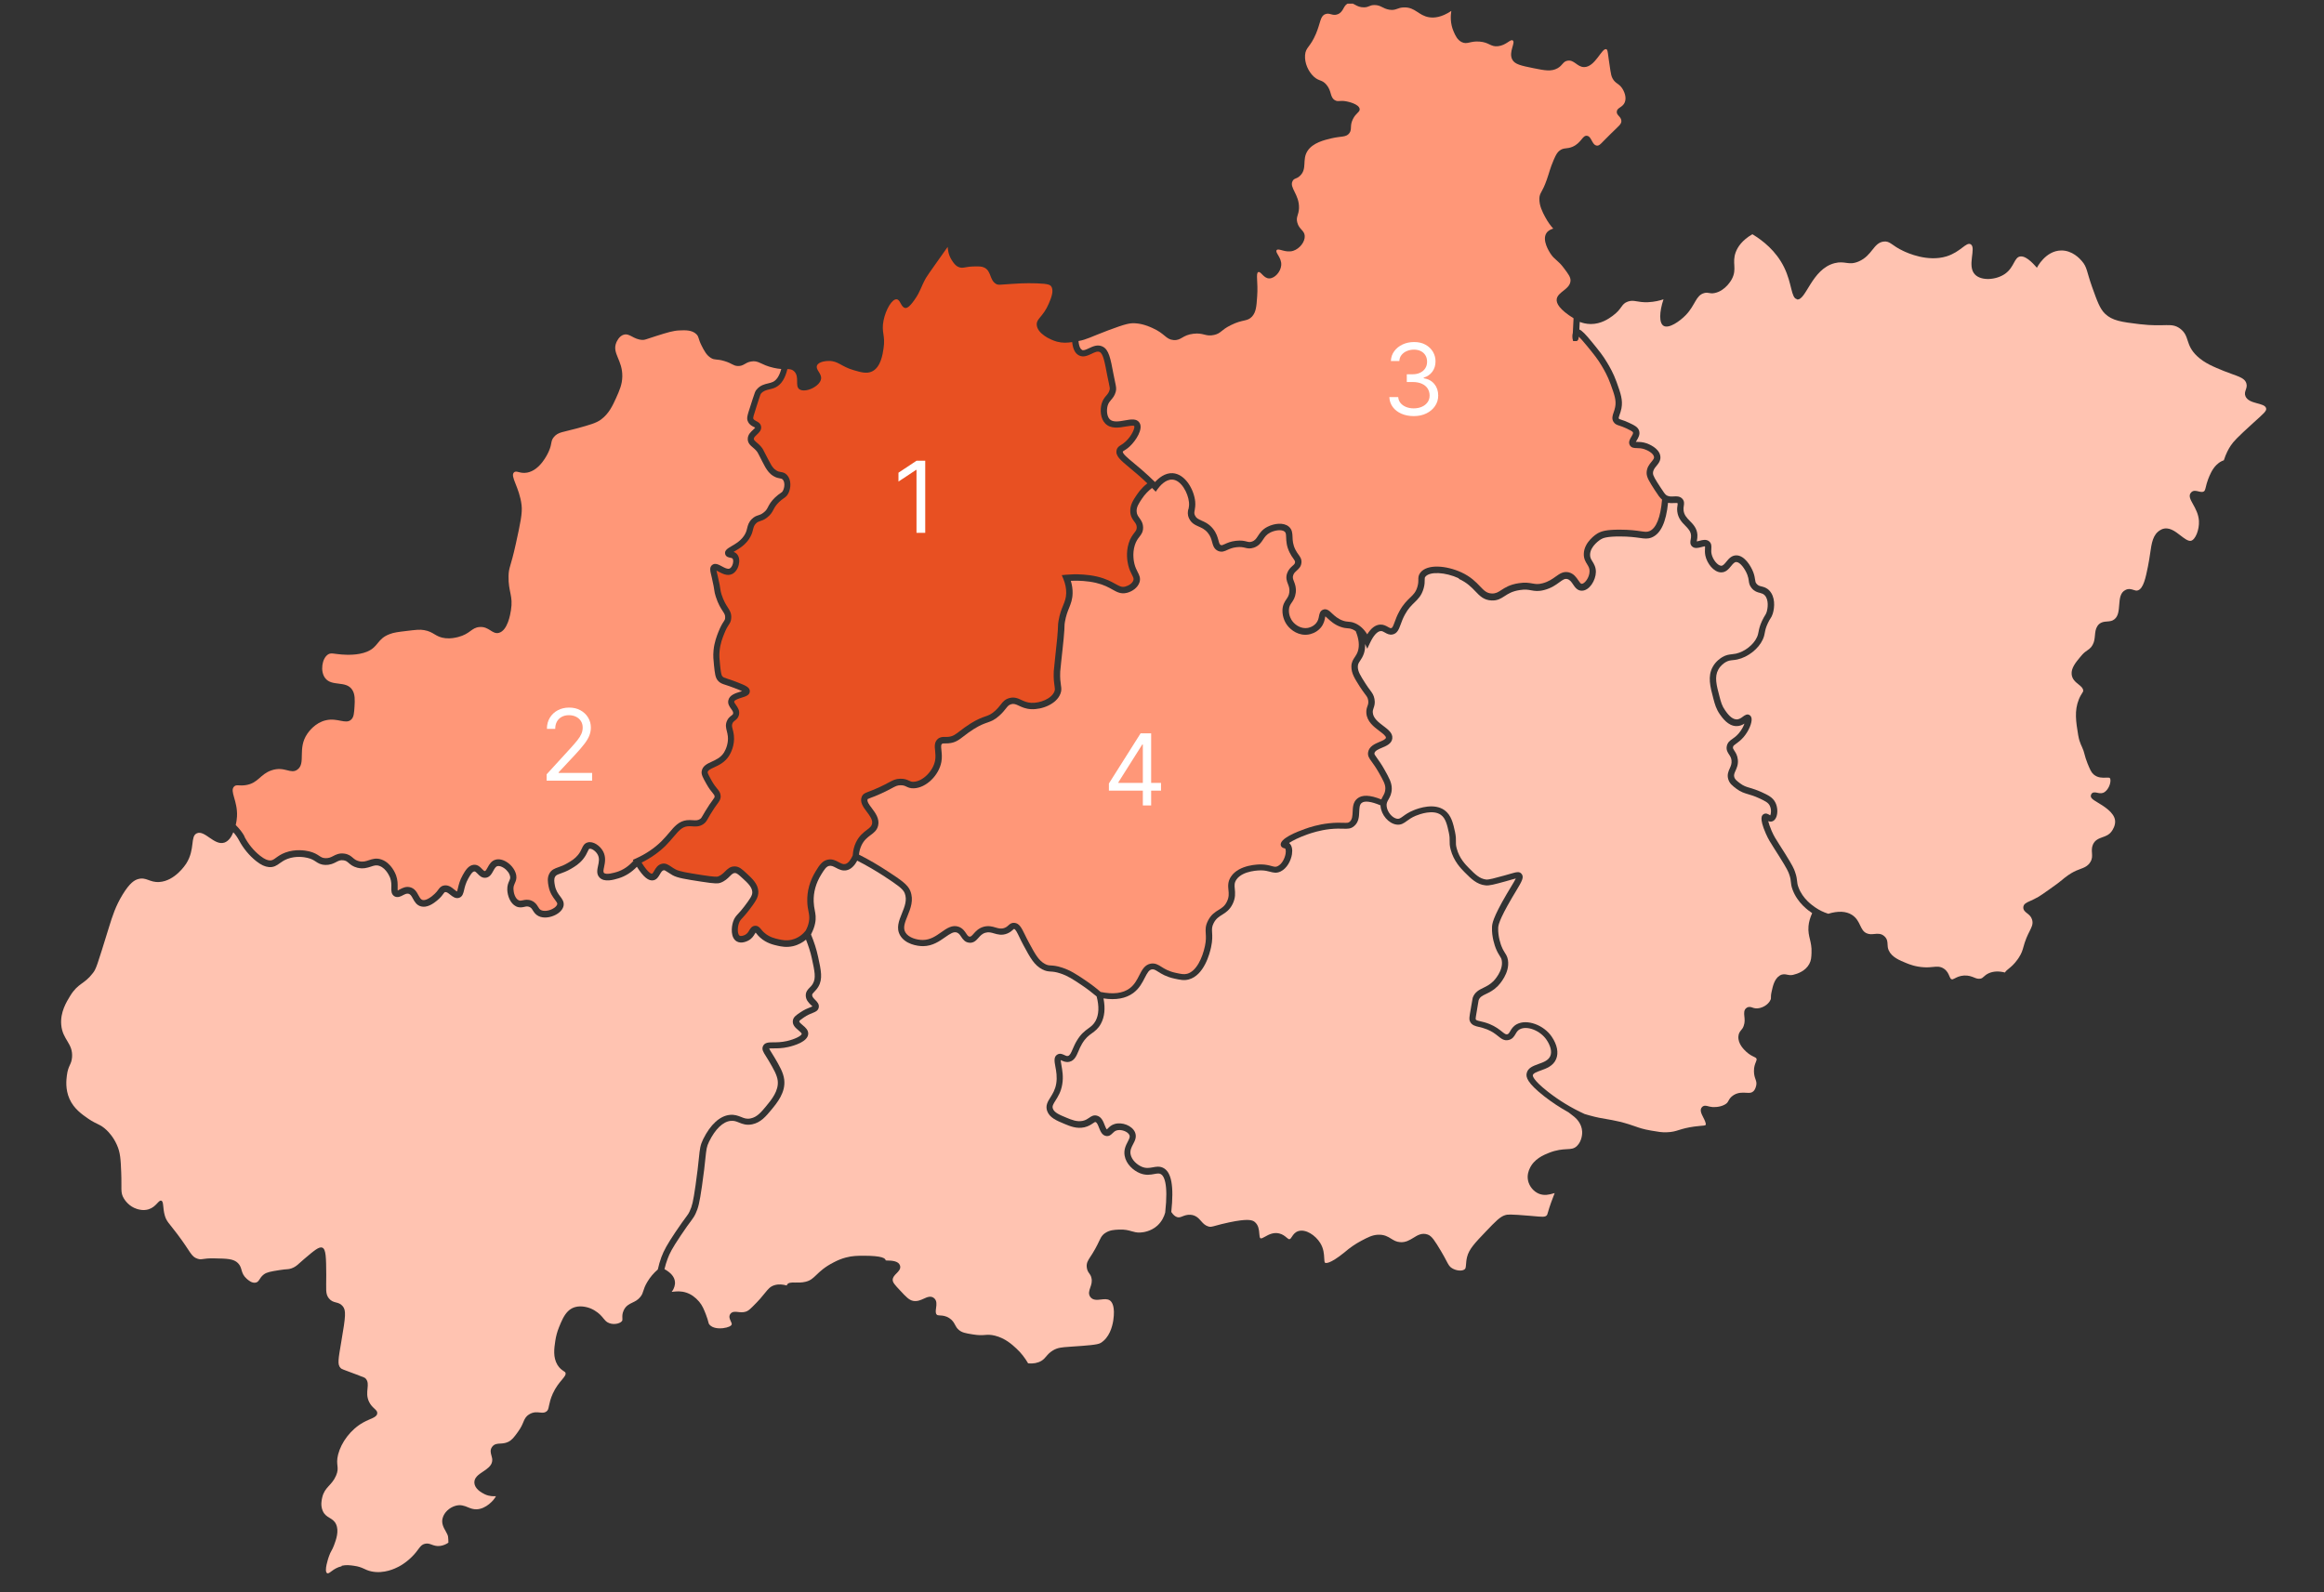 <svg width="375" height="257" viewBox="0 0 375 257" fill="none" xmlns="http://www.w3.org/2000/svg">
<rect x="0" y="0" width="375" height="257" fill="#333333" stroke="none"/>
<g clip-path="url(#clip0_240_4189)">
<path d="M235.407 93.342C233.21 92.328 230.691 92.202 229.996 93.089C229.888 93.226 229.888 93.298 229.889 93.601C229.889 93.904 229.897 94.33 229.719 94.958C229.39 96.127 228.831 96.66 228.236 97.244C227.749 97.72 227.233 98.21 226.71 99.169C226.374 99.783 226.166 100.338 226.009 100.785C225.723 101.565 225.473 102.236 224.719 102.401C224.188 102.515 223.793 102.277 223.47 102.096C223.197 101.936 223.018 101.842 222.788 101.856C222.25 101.892 221.648 102.541 221.09 103.709L220.618 104.705L220.279 103.946C220.287 104.459 220.245 104.95 220.095 105.419C219.923 105.967 219.672 106.335 219.479 106.63C219.25 106.977 219.099 107.186 219.1 107.604C219.094 108.377 219.504 109.02 220.317 110.298C220.626 110.783 220.863 111.108 221.057 111.361C221.424 111.859 221.668 112.177 221.784 112.812C221.914 113.506 221.764 113.931 221.642 114.285C221.557 114.53 221.492 114.725 221.514 115.006C221.58 115.923 222.413 116.56 223.218 117.167C224.023 117.775 224.777 118.346 224.656 119.219C224.542 120.027 223.732 120.38 223.022 120.675C222.448 120.92 221.86 121.164 221.781 121.561C221.753 121.72 221.825 121.85 222.192 122.348C222.486 122.76 222.896 123.317 223.393 124.205C224.155 125.563 224.565 126.307 224.574 127.253C224.575 128.09 224.289 128.61 224.052 129.021C223.845 129.389 223.701 129.648 223.745 130.096C223.825 131.041 224.659 132.039 225.442 132.148C225.757 132.192 225.937 132.084 226.403 131.745C226.768 131.479 227.277 131.111 228.052 130.795C229.013 130.392 231.438 129.587 233.083 130.765C234.189 131.561 234.485 132.926 234.774 134.24C234.94 135.012 234.933 135.438 234.927 135.806C234.92 136.146 234.913 136.413 235.05 136.925C235.469 138.543 236.504 139.584 237.057 140.14C238.006 141.094 238.746 141.839 239.808 141.956C240.239 142 241.214 141.727 242.678 141.325C243.058 141.217 243.381 141.123 243.639 141.052C244.708 140.743 245.153 140.613 245.505 141.025C245.972 141.567 245.586 142.216 244.64 143.789C244.447 144.113 244.232 144.474 243.989 144.878C241.805 148.607 241.763 149.415 241.749 149.761C241.686 151.183 242.212 152.563 242.277 152.714C242.486 153.242 242.673 153.531 242.831 153.791C243.04 154.116 243.234 154.412 243.321 154.961C243.661 157.062 241.905 158.914 241.704 159.131L241.683 159.152C241.002 159.837 240.328 160.168 239.783 160.427C239.102 160.751 238.772 160.939 238.586 161.458C238.586 161.458 238.515 161.891 238.379 162.692L238.337 162.952C238.187 163.825 238.087 164.388 238.116 164.503C238.188 164.662 238.325 164.713 238.877 164.837C239.265 164.924 239.753 165.04 240.349 165.279C241.319 165.677 241.922 166.154 242.36 166.509C242.842 166.892 242.985 166.979 243.201 166.936C243.401 166.893 243.48 166.785 243.681 166.438C243.874 166.099 244.146 165.638 244.741 165.314C246.369 164.428 249.119 165.421 250.406 167.35C251.269 168.636 251.515 169.907 251.107 170.91C250.643 172.057 249.509 172.459 248.598 172.783C247.988 173.006 247.415 173.207 247.336 173.532C247.322 173.604 247.258 174.232 249.744 176.184C251.533 177.594 253.537 178.817 255.691 179.802C255.921 179.874 256.158 179.939 256.416 180.012C257.723 180.375 258.441 180.491 259.194 180.615C259.783 180.717 260.4 180.819 261.319 181.036C262.475 181.319 263.171 181.559 263.789 181.776C264.521 182.037 265.16 182.262 266.438 182.48C267.579 182.676 268.139 182.778 268.929 182.75C269.818 182.723 270.306 182.579 270.916 182.385C271.519 182.198 272.2 181.99 273.413 181.825C273.793 181.775 274.109 181.747 274.381 181.718C274.769 181.69 275.171 181.662 275.221 181.568C275.343 181.344 275.026 180.709 274.832 180.34C274.529 179.734 274.213 179.112 274.65 178.673C274.951 178.37 275.317 178.464 275.611 178.544C275.784 178.588 275.999 178.646 276.301 178.675C276.351 178.682 277.456 178.77 278.324 178.273C278.682 178.072 278.783 177.899 278.911 177.654C279.062 177.387 279.248 177.055 279.736 176.752C280.474 176.299 281.177 176.343 281.737 176.373C282.304 176.409 282.613 176.417 282.907 176.15C283.258 175.84 283.351 175.328 283.393 175.14C283.457 174.758 283.385 174.541 283.277 174.216C283.162 173.899 283.025 173.501 283.017 172.917C283.002 172.195 283.195 171.74 283.331 171.401C283.46 171.084 283.474 171.012 283.423 170.875C283.366 170.745 283.301 170.694 282.992 170.556C282.691 170.412 282.274 170.209 281.778 169.753C281.405 169.406 280.428 168.481 280.505 167.29C280.54 166.763 280.762 166.497 280.963 166.251C281.113 166.071 281.249 165.905 281.364 165.573C281.571 165.003 281.52 164.491 281.469 164.036C281.418 163.538 281.36 162.975 281.848 162.658C282.199 162.42 282.537 162.543 282.774 162.623C282.924 162.674 283.068 162.732 283.283 162.747C284.216 162.834 285.342 162.194 285.7 161.357C285.757 161.212 285.764 161.176 285.757 161.01C285.757 160.808 285.756 160.534 285.877 160.022C286.063 159.17 286.305 158.001 287.18 157.454C287.661 157.158 288.063 157.246 288.393 157.318C288.666 157.376 288.924 157.434 289.333 157.341C290.043 157.176 291.327 156.738 291.95 155.576C292.251 155.014 292.279 154.523 292.306 153.772C292.348 152.834 292.189 152.213 292.052 151.614C291.901 151 291.749 150.372 291.82 149.491C291.876 148.784 292.098 148.069 292.412 147.377C292.398 147.362 292.384 147.362 292.369 147.348C291.795 146.957 290.064 145.764 289.257 143.612C289.041 143.034 289.012 142.688 288.975 142.348C288.946 142.016 288.917 141.713 288.694 141.085C288.55 140.68 288.355 140.225 287.204 138.39C286.838 137.805 286.55 137.343 286.298 136.96C285.665 135.963 285.342 135.464 284.939 134.554C283.78 131.903 284.339 131.558 284.576 131.406C284.948 131.176 285.315 131.4 285.509 131.523C285.537 131.552 285.595 131.581 285.645 131.603C285.767 131.379 285.873 130.665 285.571 130.044C285.319 129.531 284.838 129.292 283.804 128.814C283.086 128.481 282.562 128.329 282.095 128.191C281.442 127.995 280.875 127.828 280.163 127.286C279.56 126.823 279.079 126.469 278.87 125.768C278.653 125.046 278.897 124.498 279.111 124.022C279.29 123.625 279.455 123.257 279.397 122.737C279.346 122.297 279.18 122.044 279.001 121.777C278.785 121.444 278.512 121.04 278.633 120.427C278.761 119.806 279.148 119.532 279.564 119.244C279.858 119.035 280.188 118.805 280.553 118.379C281.019 117.838 281.327 117.24 281.484 116.792C281.147 117.001 280.702 117.217 280.15 117.195C278.822 117.157 277.916 115.856 277.521 115.3C276.917 114.433 276.707 113.66 276.469 112.758C275.957 110.83 275.517 109.162 276.369 107.625C276.87 106.717 277.645 106.212 277.946 106.04C278.548 105.694 279.015 105.644 279.467 105.594C279.66 105.573 279.868 105.551 280.105 105.501C281.504 105.193 282.931 104.09 283.496 102.857C283.654 102.525 283.696 102.279 283.76 101.969C283.839 101.558 283.939 101.038 284.325 100.201C284.533 99.761 284.683 99.523 284.797 99.336C284.912 99.148 284.984 99.047 285.062 98.795C285.255 98.182 285.44 96.81 284.757 96.08C284.52 95.842 284.297 95.777 283.982 95.69C283.587 95.595 283.099 95.465 282.653 94.93C282.279 94.482 282.228 94.099 282.178 93.716C282.141 93.449 282.098 93.161 281.947 92.763C281.565 91.788 280.781 90.726 280.178 90.711C279.884 90.703 279.662 90.956 279.325 91.367C278.946 91.835 278.465 92.419 277.669 92.382C276.513 92.33 275.442 90.935 275.175 89.672C275.081 89.203 275.102 88.82 275.116 88.531C275.123 88.409 275.137 88.235 275.115 88.185C275.065 88.149 274.656 88.271 274.506 88.307C274.039 88.429 273.458 88.594 273.027 88.189C272.668 87.842 272.746 87.402 272.81 87.077C272.846 86.882 272.882 86.688 272.867 86.442C272.83 85.771 272.442 85.366 271.946 84.853C271.393 84.296 270.775 83.646 270.644 82.563C270.593 82.122 270.643 81.783 270.686 81.538C270.7 81.437 270.721 81.285 270.714 81.249C270.635 81.17 270.477 81.169 270.14 81.191C269.867 81.205 269.523 81.219 269.157 81.153C268.838 84.293 267.979 86.139 266.53 86.744C265.878 87.01 265.361 86.937 264.571 86.82C263.875 86.726 262.92 86.587 261.341 86.585C259.239 86.589 258.651 86.834 258.271 87.072C258.256 87.086 256.593 88.109 256.573 89.531C256.566 90 256.739 90.275 256.962 90.629C257.207 91.033 257.523 91.539 257.51 92.333C257.483 93.675 256.473 95.327 255.253 95.34C254.521 95.353 254.14 94.782 253.831 94.327C253.572 93.937 253.32 93.569 252.897 93.46C252.495 93.358 252.194 93.56 251.606 93.992C251.025 94.417 250.308 94.936 249.167 95.23C248.199 95.482 247.639 95.38 247.079 95.278C246.605 95.191 246.11 95.096 245.22 95.239C243.986 95.425 243.355 95.843 242.789 96.21C242.194 96.592 241.642 96.96 240.68 96.915C239.431 96.87 238.77 96.176 238.073 95.446C237.447 94.788 236.736 94.044 235.386 93.421L235.407 93.342Z" fill="#FFC3B1"/>
<path d="M108.495 208.299C108.467 208.357 108.424 208.444 108.395 208.501C108.488 208.494 108.61 208.487 108.711 208.473C109.22 208.423 109.902 208.359 110.728 208.627C111.51 208.881 112.2 209.373 112.811 210.088C113.343 210.724 113.595 211.367 113.912 212.176C114.142 212.768 114.236 213.136 114.294 213.367C114.359 213.634 114.373 213.678 114.481 213.801C115.07 214.494 116.276 214.409 116.627 214.374C117.575 214.26 117.983 213.993 118.062 213.784C118.105 213.654 118.033 213.481 117.91 213.228C117.774 212.932 117.551 212.491 117.844 212.08C118.145 211.647 118.648 211.706 119.085 211.757C119.459 211.801 119.875 211.845 120.327 211.708C120.685 211.593 120.915 211.406 121.431 210.901C122.492 209.863 123.043 209.178 123.452 208.666C123.975 208.025 124.29 207.635 124.964 207.434C125.653 207.218 126.364 207.313 126.945 207.48C127.095 206.982 127.662 206.99 128.251 207.005C128.746 207.013 129.356 207.036 129.987 206.878C130.783 206.684 131.163 206.317 131.737 205.769C132.324 205.207 133.055 204.5 134.497 203.759C135.193 203.391 135.831 203.14 136.455 202.974C137.538 202.68 138.378 202.688 139.268 202.675C142.476 202.672 142.871 203.113 142.922 203.438C144.113 203.44 144.982 203.578 145.219 204.235C145.407 204.77 145.005 205.173 144.683 205.498C144.375 205.808 144.052 206.132 144.046 206.558C144.039 206.984 144.37 207.36 145.21 208.249C146.224 209.34 146.684 209.831 147.344 209.962C147.997 210.086 148.564 209.834 149.066 209.604C149.597 209.359 150.192 209.093 150.709 209.512C151.205 209.91 151.12 210.559 151.049 211.079C150.978 211.599 150.942 211.952 151.144 212.169C151.251 212.278 151.345 212.299 151.689 212.314C152.07 212.336 152.579 212.359 153.175 212.742C153.728 213.097 153.93 213.501 154.117 213.848C154.268 214.13 154.39 214.368 154.714 214.65C155.224 215.077 155.777 215.186 156.968 215.375C157.966 215.542 158.483 215.5 158.935 215.464C159.387 215.429 159.817 215.4 160.535 215.575C162.208 215.988 163.329 217.029 164.004 217.651C164.752 218.345 165.384 219.154 165.902 220.05C166.735 220.123 167.459 219.987 168.026 219.649C168.384 219.433 168.592 219.195 168.822 218.921C169.072 218.625 169.366 218.286 169.875 217.977C170.65 217.501 171.31 217.459 172.515 217.374L172.889 217.346C175.508 217.169 177.086 217.055 177.574 216.767C179.008 215.932 179.479 214.128 179.636 213.132C179.97 210.902 179.445 210.144 179.1 209.898C178.705 209.616 178.167 209.68 177.643 209.744C177.026 209.815 176.33 209.894 175.92 209.309C175.575 208.817 175.761 208.283 175.926 207.814C176.09 207.346 176.262 206.869 176.11 206.241C176.031 205.902 175.916 205.743 175.779 205.548C175.606 205.317 175.398 205.02 175.354 204.486C175.303 203.829 175.546 203.454 175.948 202.834C176.148 202.531 176.399 202.149 176.707 201.593C177.014 201.038 177.208 200.641 177.351 200.324C177.558 199.884 177.716 199.566 177.988 199.293C178.088 199.192 178.203 199.091 178.347 199.004C179.064 198.529 179.774 198.494 180.542 198.459C181.539 198.41 182.114 198.584 182.616 198.729C183.033 198.845 183.384 198.953 183.966 198.933C184.446 198.912 185.673 198.762 186.706 197.854C187.494 197.162 187.852 196.31 188.016 195.712C188.555 190.862 187.778 189.72 187.268 189.481C187.017 189.358 186.73 189.401 186.256 189.487C185.639 189.602 184.879 189.745 183.91 189.347C182.861 188.912 181.704 187.878 181.473 186.535C181.299 185.568 181.679 184.839 181.979 184.262C182.258 183.721 182.366 183.469 182.243 183.202C181.984 182.624 180.9 182.225 180.168 182.455C179.889 182.549 179.717 182.707 179.537 182.887C179.315 183.111 179.007 183.421 178.512 183.355C177.83 183.26 177.571 182.596 177.34 182.018C177.189 181.621 177.009 181.166 176.772 181.101C176.693 181.079 176.629 181.115 176.356 181.302C176.055 181.504 175.639 181.792 174.986 181.943C173.745 182.223 172.689 181.781 171.763 181.397C170.471 180.861 169.358 180.39 168.976 179.329C168.659 178.448 169.067 177.791 169.497 177.113C169.855 176.536 170.27 175.887 170.434 174.884C170.605 173.831 170.438 172.899 170.294 172.148C170.135 171.296 170.005 170.546 170.621 170.2C171.044 169.948 171.461 170.151 171.734 170.281C171.985 170.404 172.143 170.476 172.337 170.426C172.624 170.354 172.803 170.001 173.089 169.323C173.261 168.933 173.446 168.486 173.733 168.01C174.392 166.885 175.037 166.409 175.61 165.991C176.084 165.645 176.449 165.379 176.786 164.766C177.323 163.763 177.378 162.435 176.953 160.825C176.162 160.16 175.336 159.531 174.489 158.966C173.124 158.055 172.305 157.505 171.091 157.107C170.323 156.853 169.9 156.831 169.534 156.808C169.132 156.779 168.751 156.757 168.155 156.446C166.863 155.751 166.229 154.566 165.172 152.609C164.891 152.096 164.675 151.648 164.495 151.265C164.15 150.557 163.862 149.951 163.632 149.936C163.604 149.936 163.597 149.928 163.432 150.08C163.245 150.253 162.994 150.476 162.55 150.663C161.675 151.023 161.007 150.827 160.404 150.653C159.937 150.515 159.528 150.392 159.019 150.543C158.488 150.687 158.201 151.018 157.893 151.357C157.535 151.761 157.141 152.215 156.423 152.156C155.712 152.105 155.374 151.606 155.101 151.202C154.9 150.898 154.727 150.638 154.404 150.515C153.887 150.327 153.349 150.68 152.503 151.27C151.6 151.904 150.482 152.697 148.96 152.709C147.963 152.715 146.068 152.366 145.255 150.986C144.557 149.808 145.058 148.597 145.53 147.428C145.98 146.31 146.417 145.249 145.977 144.144C145.697 143.444 144.712 142.771 142.694 141.447C141.286 140.521 139.814 139.675 138.32 138.908C137.855 139.78 137.281 140.314 136.621 140.457C135.925 140.608 135.38 140.318 134.898 140.065C134.446 139.826 134.152 139.689 133.8 139.753C133.326 139.853 133.033 140.308 132.51 141.152C131.651 142.536 131.244 144.016 131.296 145.524C131.318 146.095 131.391 146.513 131.47 146.91C131.586 147.531 131.709 148.116 131.523 149.04C131.409 149.617 131.195 150.165 130.923 150.699C130.923 150.699 130.894 150.786 130.865 150.829C131.355 151.999 131.744 153.198 132.004 154.411C132.495 156.649 132.784 158.007 132.047 159.254C131.832 159.615 131.595 159.867 131.402 160.062C131.115 160.35 131.051 160.444 131.051 160.617C131.051 160.877 131.253 161.094 131.54 161.383C131.856 161.701 132.244 162.092 132.102 162.654C131.98 163.152 131.557 163.318 131.105 163.498C130.746 163.641 130.295 163.821 129.721 164.21C129.312 164.491 128.99 164.715 128.968 164.837C128.947 164.989 129.263 165.249 129.522 165.466C129.939 165.813 130.456 166.247 130.414 166.896C130.322 168.145 128.134 168.77 127.201 168.985C126.218 169.208 125.415 169.207 124.826 169.206C124.568 169.205 124.252 169.205 124.109 169.234C124.166 169.378 124.332 169.631 124.475 169.862C124.619 170.093 124.792 170.353 124.986 170.693C125.777 172.037 126.403 173.113 126.541 174.247C126.795 176.319 125.376 178.02 124.445 179.145C123.571 180.198 122.754 181.178 121.377 181.465C120.437 181.659 119.812 181.405 119.245 181.18C118.807 180.999 118.433 180.855 117.902 180.912C116.661 181.033 115.421 182.222 114.419 184.256C114.018 185.064 113.983 185.475 113.82 186.984C113.721 187.965 113.579 189.322 113.266 191.458C112.868 194.215 112.661 194.973 112.26 195.838C112.01 196.379 111.838 196.596 111.494 197.072C111.179 197.49 110.699 198.132 109.825 199.444C108.457 201.485 108.049 202.286 107.713 203.202C107.513 203.736 107.349 204.277 107.22 204.84C108.24 205.404 108.808 206.062 108.902 206.82C108.989 207.441 108.732 207.931 108.545 208.307L108.495 208.299Z" fill="#FFC3B1"/>
<path d="M191.781 82.158C191.838 81.855 191.902 81.531 191.851 81.047C191.705 79.588 190.612 77.494 189.176 77.405C188.049 77.338 187.104 78.507 186.839 78.874L186.488 79.358L186.071 78.938C186.013 78.88 185.956 78.823 185.891 78.758C185.26 79.248 184.716 79.81 184.286 80.459C183.756 81.252 183.376 81.822 183.406 82.529C183.428 83.013 183.615 83.273 183.852 83.598C184.111 83.96 184.435 84.4 184.45 85.122C184.465 85.858 184.15 86.262 183.842 86.659C183.584 86.99 183.319 87.344 183.112 88C182.69 89.335 182.958 90.642 183.051 91.01C183.196 91.588 183.404 91.985 183.577 92.332C183.829 92.816 184.066 93.285 183.888 93.928C183.624 94.844 182.684 95.471 181.859 95.679C180.876 95.93 180.237 95.561 179.498 95.149C178.88 94.801 178.111 94.374 176.834 94.07C175.419 93.743 173.998 93.712 173.274 93.733C173.101 93.732 172.936 93.739 172.786 93.746C172.987 94.411 173.089 95.075 173.075 95.739C173.055 96.757 172.79 97.413 172.512 98.113C172.268 98.705 172.004 99.376 171.826 100.422C171.776 100.732 171.776 100.833 171.769 101.057C171.762 101.353 171.749 101.829 171.628 103.107C171.586 103.569 171.558 103.829 171.451 104.817L171.253 106.636C171.14 107.719 171.076 108.26 171.076 108.39C171.027 109.48 171.121 110.094 171.186 110.548C171.259 111.039 171.324 111.436 171.109 111.97C170.48 113.63 168.156 114.55 166.376 114.461C165.501 114.417 164.905 114.134 164.423 113.91C163.921 113.678 163.612 113.526 163.139 113.67C162.766 113.785 162.622 113.958 162.307 114.362C162.063 114.665 161.763 115.054 161.246 115.515C160.451 116.229 159.934 116.401 159.332 116.617C158.801 116.804 158.198 117.005 157.144 117.661C156.456 118.093 155.969 118.468 155.531 118.806C154.714 119.44 154.119 119.894 153.021 119.972C152.827 119.994 152.655 119.979 152.504 119.986C152.174 119.985 152.081 119.993 151.995 120.065C151.837 120.18 151.838 120.469 151.91 121.104C151.961 121.616 152.034 122.252 151.898 122.981C151.492 125.167 149.421 127.164 147.469 127.233C146.888 127.254 146.55 127.102 146.249 126.957C145.983 126.834 145.767 126.733 145.301 126.74C144.777 126.746 144.519 126.89 143.845 127.25C143.443 127.466 142.927 127.74 142.167 128.085C141.399 128.438 140.876 128.632 140.517 128.761C140.295 128.84 140.036 128.97 140.008 128.97C139.843 129.338 140.239 129.865 140.663 130.422C141.238 131.188 141.957 132.141 141.693 133.26C141.514 134.018 140.991 134.414 140.468 134.796C139.952 135.185 139.421 135.588 139.013 136.432C138.798 136.894 138.656 137.399 138.599 137.933C140.179 138.729 141.723 139.634 143.21 140.61C145.315 141.992 146.471 142.751 146.881 143.784C147.479 145.279 146.921 146.635 146.435 147.833C146.02 148.857 145.655 149.745 146.094 150.489C146.598 151.341 147.911 151.711 148.916 151.713C150.122 151.7 151.018 151.073 151.885 150.461C152.76 149.841 153.671 149.2 154.719 149.591C155.344 149.83 155.653 150.285 155.905 150.668C156.149 151.03 156.25 151.16 156.451 151.174C156.652 151.189 156.788 151.067 157.096 150.713C157.433 150.331 157.884 149.819 158.709 149.582C159.498 149.367 160.116 149.541 160.647 149.7C161.171 149.853 161.573 149.969 162.118 149.753C162.405 149.638 162.563 149.494 162.713 149.357C162.928 149.155 163.194 148.917 163.667 148.947C164.471 149.005 164.831 149.742 165.371 150.847C165.558 151.223 165.759 151.656 166.033 152.148C167.033 154.004 167.587 155.023 168.614 155.58C169.009 155.79 169.21 155.804 169.576 155.827C169.956 155.849 170.487 155.878 171.385 156.175C172.727 156.618 173.647 157.225 175.026 158.151C175.917 158.744 176.779 159.395 177.598 160.104C179.615 160.518 181.186 160.325 182.269 159.525C183.058 158.949 183.466 158.134 183.831 157.42C184.267 156.561 184.711 155.681 185.73 155.524C186.419 155.424 186.907 155.728 187.41 156.046C187.92 156.371 188.559 156.769 189.708 157.016C190.562 157.198 191.029 157.307 191.552 157.17C193.059 156.768 194.018 154.604 194.424 152.721C194.631 151.761 194.594 151.176 194.558 150.649C194.521 150.021 194.484 149.436 194.928 148.585C195.429 147.604 196.074 147.201 196.655 146.848C197.179 146.524 197.63 146.243 197.974 145.522C198.332 144.786 198.281 144.23 198.222 143.653C198.157 143.01 198.091 142.281 198.65 141.459C199.961 139.533 203.111 139.516 203.47 139.516C204.252 139.525 204.784 139.67 205.178 139.779C205.667 139.909 205.853 139.953 206.162 139.802C206.872 139.463 207.315 138.526 207.444 137.79C207.529 137.284 207.428 137.01 207.371 136.952C207.356 136.938 207.306 136.93 207.249 136.916C207.119 136.887 206.782 136.807 206.674 136.453C206.364 135.377 209.319 134.226 210.596 133.78C211.306 133.529 212.633 133.076 214.456 132.876C215.503 132.762 216.214 132.785 216.73 132.8C217.384 132.823 217.57 132.823 217.792 132.628C218.208 132.268 218.229 131.698 218.264 131.026C218.292 130.29 218.326 129.46 219 128.898C219.781 128.242 221.059 128.287 222.89 129.033C222.969 128.839 223.062 128.673 223.148 128.514C223.362 128.139 223.534 127.822 223.541 127.251C223.54 126.573 223.216 125.988 222.489 124.709C222.015 123.871 221.634 123.344 221.353 122.961C220.943 122.404 220.649 121.992 220.763 121.386C220.934 120.448 221.859 120.052 222.598 119.743C223.064 119.549 223.587 119.326 223.63 119.08C223.673 118.806 223.098 118.372 222.588 117.989C221.69 117.316 220.569 116.463 220.474 115.084C220.438 114.586 220.552 114.24 220.659 113.958C220.766 113.648 220.838 113.432 220.766 112.999C220.7 112.601 220.557 112.414 220.226 111.98C220.025 111.705 219.766 111.359 219.442 110.86C218.579 109.502 218.061 108.678 218.06 107.596C218.059 106.874 218.345 106.455 218.61 106.059C218.789 105.792 218.968 105.525 219.104 105.114C219.397 104.198 219.267 103.1 218.755 101.865C218.569 101.735 218.382 101.634 218.188 101.554C217.901 101.438 217.714 101.423 217.47 101.409C217.197 101.394 216.86 101.357 216.365 101.191C215.323 100.835 214.691 100.228 214.224 99.802C214.109 99.686 213.965 99.556 213.858 99.476C213.843 99.549 213.822 99.628 213.808 99.7C213.736 100.104 213.615 100.718 213.114 101.309C212.404 102.152 211.429 102.368 211.142 102.411C209.613 102.661 208.328 101.757 207.695 100.904C207.501 100.651 206.882 99.712 206.938 98.427C206.98 97.59 207.295 97.129 207.567 96.725C207.789 96.4 207.983 96.119 208.047 95.592C208.118 95.015 207.973 94.654 207.822 94.257C207.635 93.78 207.433 93.245 207.698 92.502C207.912 91.911 208.271 91.594 208.557 91.334C208.83 91.103 208.945 90.988 208.966 90.764C208.98 90.577 208.929 90.483 208.685 90.136C208.512 89.905 208.304 89.609 208.095 89.182C207.584 88.164 207.554 87.341 207.532 86.742C207.51 86.172 207.488 85.977 207.287 85.803C206.813 85.413 205.736 85.57 204.969 85.952C204.359 86.261 204.087 86.665 203.808 87.091C203.486 87.574 203.128 88.122 202.31 88.395C201.7 88.603 201.291 88.509 200.903 88.407C200.551 88.328 200.193 88.24 199.525 88.319C198.829 88.397 198.392 88.606 198.033 88.764C197.603 88.966 197.158 89.167 196.584 88.936C195.902 88.653 195.736 88.039 195.591 87.505C195.469 87.05 195.332 86.523 194.893 85.996C194.426 85.425 193.923 85.207 193.435 84.99C192.846 84.73 192.229 84.454 191.854 83.645C191.581 83.039 191.659 82.598 191.745 82.18L191.781 82.158Z" fill="#FF9778"/>
<path d="M289.96 48.288C288.984 48.099 289.196 45.804 287.872 43.117C286.562 40.473 284.45 38.824 282.762 37.804C281.084 38.784 280.397 39.865 280.082 40.688C279.424 42.448 280.337 43.381 279.442 45.061C279.385 45.177 278.411 46.951 276.675 47.295C275.814 47.467 275.691 47.113 275.003 47.3C273.625 47.659 273.577 49.225 272.044 50.826C271.055 51.864 269.269 53.096 268.436 52.589C267.696 52.148 267.73 50.365 268.423 48.309C267.857 48.503 266.988 48.725 265.934 48.775C264.168 48.844 263.701 48.331 262.69 48.669C261.542 49.057 261.816 49.823 260.188 50.997C259.6 51.429 258.353 52.308 256.681 52.299C255.927 52.291 255.324 52.117 254.908 51.957C254.887 52.441 254.858 52.845 254.845 53.177C255.268 53.358 255.858 53.951 256.936 55.28C258.072 56.682 258.647 57.376 259.344 58.554C259.74 59.225 260.337 60.23 260.849 61.652C261.519 63.523 261.886 64.555 261.637 65.905C261.558 66.316 261.437 66.655 261.344 66.922C261.194 67.334 261.165 67.463 261.223 67.565C261.251 67.622 261.309 67.651 261.646 67.76C261.919 67.847 262.3 67.97 262.817 68.216C263.729 68.644 264.274 68.904 264.476 69.496C264.685 70.125 264.349 70.665 264.112 71.062C264.069 71.134 264.005 71.228 263.962 71.315C264.034 71.315 264.12 71.315 264.184 71.322C264.565 71.33 265.074 71.338 265.685 71.548C266.015 71.664 267.652 72.287 267.898 73.543C268.042 74.28 267.627 74.784 267.29 75.195C266.989 75.556 266.731 75.873 266.725 76.371C266.718 76.783 267.135 77.433 267.89 78.596C268.43 79.427 268.689 79.832 268.954 79.969C269.335 80.164 269.701 80.143 270.081 80.122C270.512 80.094 271.057 80.066 271.46 80.499C271.819 80.89 271.748 81.308 271.698 81.647C271.662 81.871 271.627 82.095 271.663 82.391C271.75 83.127 272.181 83.575 272.677 84.088C273.231 84.645 273.842 85.288 273.893 86.35C273.908 86.71 273.858 87.006 273.815 87.223C273.808 87.273 273.794 87.331 273.787 87.382C273.909 87.375 274.117 87.31 274.246 87.281C274.698 87.159 275.322 86.98 275.796 87.384C276.192 87.724 276.164 88.186 276.142 88.554C276.128 88.8 276.107 89.081 276.18 89.413C276.375 90.33 277.151 91.284 277.725 91.314C278.005 91.321 278.22 91.076 278.557 90.665C278.936 90.197 279.416 89.613 280.213 89.635C281.512 89.673 282.519 91.349 282.901 92.339C283.095 92.851 283.153 93.227 283.197 93.53C283.24 93.862 283.262 94.014 283.449 94.231C283.686 94.512 283.901 94.57 284.239 94.65C284.605 94.745 285.072 94.854 285.51 95.323C286.444 96.321 286.389 97.952 286.053 99.042C285.932 99.424 285.817 99.612 285.681 99.821C285.574 99.987 285.445 100.188 285.266 100.571C284.922 101.292 284.851 101.696 284.773 102.093C284.716 102.425 284.645 102.771 284.437 103.226C283.736 104.741 282.051 106.059 280.336 106.44C280.064 106.497 279.82 106.526 279.597 106.547C279.181 106.59 278.887 106.625 278.464 106.863C278.234 106.993 277.654 107.374 277.267 108.067C276.616 109.242 276.969 110.578 277.46 112.427C277.69 113.308 277.856 113.936 278.367 114.651C278.69 115.121 279.381 116.089 280.192 116.112C280.622 116.127 280.966 115.868 281.253 115.651C281.526 115.45 281.949 115.14 282.358 115.451C282.473 115.538 282.61 115.704 282.639 116.007C282.704 116.65 282.232 117.934 281.329 118.986C280.878 119.498 280.462 119.801 280.161 120.017C279.774 120.291 279.681 120.37 279.638 120.572C279.602 120.767 279.66 120.868 279.854 121.164C280.063 121.475 280.343 121.901 280.416 122.594C280.503 123.388 280.245 123.951 280.038 124.406C279.845 124.846 279.745 125.091 279.845 125.438C279.954 125.791 280.219 126.016 280.773 126.428C281.347 126.862 281.757 126.985 282.381 127.166C282.855 127.311 283.444 127.485 284.226 127.84C285.289 128.332 286.058 128.687 286.482 129.547C286.828 130.24 286.886 131.193 286.629 131.857C286.457 132.304 286.192 132.484 286.005 132.556C285.747 132.657 285.51 132.606 285.316 132.526C285.403 132.873 285.569 133.4 285.871 134.108C286.238 134.938 286.519 135.394 287.152 136.376C287.396 136.766 287.691 137.221 288.065 137.814C289.266 139.743 289.482 140.234 289.641 140.71C289.907 141.454 289.936 141.859 289.98 142.22C290.009 142.523 290.031 142.761 290.204 143.223C290.888 145.079 292.433 146.128 292.935 146.475C293.575 146.916 294.278 147.249 295.011 147.481C296.596 147 297.888 147.059 298.829 147.66C299.576 148.137 299.893 148.802 300.166 149.38C300.44 149.943 300.648 150.384 301.194 150.63C301.632 150.825 302.027 150.79 302.443 150.747C302.974 150.69 303.577 150.633 304.108 151.154C304.54 151.573 304.562 152.028 304.577 152.432C304.591 152.721 304.599 153.031 304.772 153.407C305.261 154.49 306.518 155.004 307.624 155.453C308.062 155.634 309.096 156.054 310.51 156.121C311.098 156.151 311.536 156.101 311.916 156.066C312.54 156.001 313.093 155.952 313.682 156.357C314.213 156.718 314.408 157.202 314.552 157.549C314.689 157.874 314.746 157.989 314.904 158.047C315.026 158.098 315.105 158.077 315.442 157.897C315.772 157.724 316.231 157.493 316.92 157.451C317.638 157.409 318.14 157.612 318.542 157.771C318.909 157.923 319.181 158.024 319.569 157.953C319.806 157.903 319.906 157.816 320.092 157.643C320.279 157.47 320.515 157.261 320.91 157.081C321.656 156.75 322.538 156.715 323.515 156.962C323.665 156.724 323.88 156.537 324.131 156.342C324.489 156.054 324.984 155.658 325.564 154.843C325.65 154.727 325.708 154.626 325.75 154.569C326.223 153.848 326.352 153.371 326.523 152.765C326.63 152.383 326.752 151.957 326.973 151.416C327.145 150.998 327.317 150.651 327.481 150.327C327.832 149.627 328.04 149.201 327.946 148.645C327.924 148.523 327.888 148.414 327.888 148.4C327.729 147.894 327.392 147.641 327.104 147.41C326.803 147.179 326.472 146.918 326.479 146.464C326.492 145.901 326.973 145.692 327.568 145.426C327.927 145.267 328.379 145.059 328.945 144.735C329.289 144.533 329.741 144.209 330.644 143.575C331.77 142.775 332.308 142.393 332.723 142.033C332.867 141.903 333.211 141.615 333.691 141.276C333.691 141.276 333.957 141.096 334.215 140.938C334.796 140.585 335.29 140.405 335.728 140.24C336.273 140.038 336.653 139.887 337.033 139.491C337.083 139.44 337.184 139.325 337.291 139.145C337.628 138.604 337.591 138.178 337.562 137.687C337.532 137.283 337.503 136.821 337.711 136.323C338.04 135.558 338.692 135.335 339.259 135.127C339.79 134.94 340.299 134.76 340.729 134.183C340.887 133.967 341.388 133.217 341.286 132.408C341.127 131.109 339.439 130.103 338.433 129.495C337.686 129.047 337.184 128.743 337.434 128.216C337.634 127.784 338.115 127.892 338.367 127.943C338.647 128.009 339.027 128.089 339.371 127.959C339.845 127.772 340.296 127.174 340.475 126.488C340.596 126.034 340.545 125.709 340.452 125.586C340.38 125.499 340.15 125.499 339.791 125.513C339.253 125.534 338.5 125.569 337.824 124.99C337.444 124.665 337.242 124.188 336.846 123.228C336.58 122.57 336.464 122.137 336.363 121.747C336.255 121.336 336.168 121.018 335.945 120.548C335.852 120.353 335.693 120.021 335.549 119.559C335.513 119.436 335.405 119.097 335.333 118.635C334.985 116.527 334.689 114.714 335.447 112.868C335.64 112.384 335.84 112.096 335.969 111.879C336.134 111.627 336.156 111.591 336.141 111.432C336.105 111.049 335.832 110.818 335.386 110.457C334.919 110.088 334.344 109.625 334.279 108.809C334.198 107.82 334.944 106.912 335.596 106.126C335.896 105.765 336.097 105.52 336.427 105.246C336.577 105.124 336.706 105.037 336.835 104.951C337.051 104.807 337.215 104.684 337.409 104.461C337.416 104.454 337.552 104.288 337.674 104.064C337.946 103.588 337.988 103.069 338.038 102.571C338.087 102.058 338.13 101.524 338.423 101.07C338.846 100.399 339.506 100.342 340.03 100.307C340.468 100.271 340.841 100.243 341.206 99.933C341.83 99.421 341.886 98.498 341.957 97.617C342.034 96.643 342.105 95.632 342.98 95.215C343.496 94.956 343.948 95.108 344.272 95.216C344.566 95.311 344.738 95.369 344.982 95.282C345.872 94.981 346.235 93.198 346.584 91.473C346.748 90.701 346.841 90.001 346.94 89.366C347.189 87.627 347.381 86.263 348.586 85.557C348.665 85.507 348.729 85.471 348.83 85.427C349.941 84.96 350.954 85.734 351.845 86.428C352.456 86.898 353.088 87.389 353.54 87.282C354.257 87.11 354.901 85.494 354.82 84.072C354.754 82.981 354.258 82.079 353.848 81.349C353.445 80.626 353.092 79.998 353.544 79.501C353.902 79.082 354.39 79.227 354.749 79.315C355.123 79.402 355.388 79.453 355.61 79.316C355.761 79.222 355.818 79.078 355.94 78.566C356.018 78.241 356.118 77.822 356.311 77.325C356.561 76.697 356.926 75.766 357.628 75.06C357.879 74.807 358.166 74.591 358.503 74.426C358.611 74.375 358.725 74.332 358.84 74.289C359.183 73.207 359.62 72.406 359.971 71.894C360.401 71.26 360.931 70.668 363.576 68.268C365.289 66.719 365.769 66.337 365.661 65.896C365.43 64.943 362.868 65.293 362.321 63.936C362.012 63.148 362.743 62.687 362.462 61.843C362.13 60.86 360.889 60.707 358.849 59.881C357.183 59.2 355.726 58.614 354.54 57.493C352.543 55.628 353.395 54.222 351.757 53.021C350.342 52.002 349.403 52.816 345.225 52.319C342.325 51.969 340.847 51.765 339.668 50.637C338.842 49.835 338.417 48.658 337.574 46.296C336.688 43.819 336.802 43.112 335.903 42.107C335.63 41.789 334.394 40.387 332.571 40.428C330.074 40.468 328.699 43.151 328.685 43.209C328.678 43.216 328.664 43.202 328.642 43.18C328.398 42.934 327.111 41.308 326.042 41.386C324.994 41.471 325.061 43.11 323.548 44.184C322.1 45.207 319.703 45.362 318.69 44.314C317.324 42.941 318.949 39.976 317.987 39.426C317.262 39.014 316.381 40.666 314.093 41.377C311.03 42.319 307.769 40.813 307.152 40.523C305.22 39.633 305.011 38.86 303.949 38.988C302.277 39.195 302.129 41.238 299.927 42.195C298.285 42.907 297.738 42.04 296.045 42.471C292.293 43.426 291.417 48.615 289.939 48.324L289.96 48.288Z" fill="#FFC3B1"/>
<path d="M39.436 135.032C40.069 136.246 40.968 137.337 41.988 138.133C42.75 138.725 43.159 138.834 43.482 138.871C43.877 138.907 44.099 138.771 44.544 138.439C44.902 138.18 45.346 137.863 46.035 137.604C47.67 137 49.25 137.262 49.846 137.4C50.685 137.596 51.138 137.892 51.504 138.131C51.842 138.355 52.05 138.493 52.524 138.508C53.069 138.523 53.392 138.358 53.772 138.163C54.217 137.933 54.726 137.666 55.53 137.769C56.255 137.863 56.621 138.174 56.937 138.449C57.203 138.673 57.426 138.868 57.907 138.992C58.568 139.166 59.012 139.008 59.529 138.835C60.088 138.648 60.719 138.433 61.559 138.73C63.161 139.288 63.838 141.079 63.91 141.281C64.183 142.046 64.17 142.711 64.163 143.194C64.164 143.396 64.15 143.671 64.193 143.743C64.207 143.699 64.408 143.599 64.544 143.534C64.939 143.325 65.484 143.037 66.159 143.197C66.92 143.386 67.251 143.992 67.517 144.491C67.754 144.917 67.905 145.184 68.192 145.257C68.458 145.322 69.053 145.273 70.143 144.263C70.415 144.018 70.566 143.795 70.709 143.607C70.91 143.333 71.117 143.038 71.584 142.93C72.308 142.765 72.869 143.213 73.278 143.553C73.429 143.676 73.673 143.879 73.76 143.879C73.774 143.835 73.838 143.554 73.895 143.337C74.016 142.811 74.18 142.096 74.674 141.224C75.054 140.553 75.584 139.63 76.474 139.573C77.098 139.538 77.493 139.95 77.781 140.253C77.989 140.463 78.126 140.6 78.233 140.593C78.37 140.586 78.541 140.283 78.684 140.009C78.949 139.526 79.279 138.934 79.982 138.748C80.534 138.597 81.209 138.757 81.848 139.183C82.638 139.719 83.192 140.535 83.308 141.315C83.388 141.871 83.216 142.231 83.073 142.549C82.951 142.83 82.837 143.075 82.852 143.509C82.867 144.072 83.105 145.018 83.687 145.3C83.895 145.408 84.06 145.373 84.368 145.308C84.72 145.229 85.194 145.129 85.782 145.375C86.378 145.628 86.623 146.033 86.824 146.365C86.983 146.625 87.076 146.777 87.299 146.886C87.73 147.103 88.454 147.039 89.093 146.729C89.537 146.513 89.86 146.203 89.917 145.944C89.952 145.778 89.852 145.619 89.564 145.243C89.212 144.773 88.73 144.145 88.521 143.069C88.405 142.448 88.253 141.675 88.668 140.954C89.005 140.355 89.507 140.183 90.088 139.974C90.49 139.831 90.992 139.658 91.63 139.276C92.211 138.938 92.749 138.614 93.257 138.001C93.587 137.597 93.759 137.251 93.888 136.948C94.074 136.544 94.267 136.133 94.798 135.975C95.716 135.702 96.851 136.512 97.333 137.443C97.808 138.354 97.615 139.256 97.48 139.912C97.373 140.41 97.316 140.728 97.445 140.872C97.797 141.255 99.096 140.86 99.519 140.738C100.531 140.429 101.448 139.809 102.208 138.944L102.114 138.778L102.631 138.548C104.216 137.835 105.592 136.899 106.718 135.796C107.205 135.306 107.628 134.808 107.993 134.383C108.824 133.388 109.548 132.53 110.832 132.38C111.191 132.338 111.514 132.36 111.794 132.382C112.268 132.411 112.605 132.433 112.964 132.188C113.136 132.073 113.2 131.979 113.458 131.518C113.551 131.366 113.651 131.179 113.787 130.955C114.331 130.046 114.718 129.513 114.976 129.167C115.313 128.712 115.32 128.676 115.305 128.532C115.291 128.359 115.248 128.301 115.003 127.997C114.766 127.716 114.414 127.289 113.975 126.502C113.421 125.512 113.148 125.021 113.219 124.501C113.347 123.621 114.107 123.275 114.846 122.937C115.534 122.62 116.316 122.268 116.831 121.446C117.197 120.847 117.554 119.851 117.445 118.833C117.416 118.53 117.344 118.27 117.286 118.025C117.164 117.541 117.026 117.043 117.27 116.422C117.463 115.925 117.778 115.68 118.008 115.507C118.201 115.355 118.266 115.305 118.294 115.175C118.351 114.944 118.207 114.727 117.97 114.402C117.711 114.041 117.388 113.586 117.531 113.008C117.723 112.179 118.663 111.884 119.409 111.654C119.509 111.625 119.624 111.582 119.739 111.553C119.416 111.401 118.92 111.206 118.461 111.032C117.872 110.8 117.456 110.67 117.132 110.561C116.529 110.372 116.163 110.249 115.811 109.823C115.416 109.339 115.35 108.696 115.212 107.404C115.125 106.552 115.052 105.888 115.137 104.978C115.264 103.65 115.651 102.684 115.929 101.969C116.301 101.046 116.581 100.606 116.774 100.325C116.946 100.065 116.989 99.993 117.01 99.74C117.045 99.286 116.909 99.076 116.607 98.614C116.297 98.144 115.88 97.494 115.498 96.302C115.34 95.797 115.304 95.588 115.26 95.27C115.209 94.931 115.144 94.461 114.863 93.255L114.805 93.01C114.588 92.115 114.459 91.595 114.881 91.213C115.355 90.795 115.951 91.12 116.475 91.403C116.913 91.641 117.409 91.909 117.724 91.765C117.946 91.672 118.161 91.354 118.254 90.986C118.354 90.597 118.303 90.286 118.217 90.171C118.145 90.084 118.023 90.048 117.815 90.011C117.571 89.968 117.155 89.88 117.025 89.462C116.837 88.855 117.425 88.509 118.042 88.149C118.752 87.739 119.727 87.163 120.25 86.146C120.429 85.807 120.5 85.518 120.564 85.237C120.679 84.775 120.793 84.299 121.302 83.787C121.71 83.376 122.054 83.261 122.363 83.167C122.6 83.088 122.829 83.016 123.166 82.764C123.603 82.44 123.754 82.173 123.947 81.791C124.14 81.409 124.427 80.904 125.065 80.291C125.43 79.938 125.717 79.751 125.91 79.614C126.154 79.455 126.24 79.398 126.348 79.174C126.627 78.633 126.669 77.781 126.288 77.384C126.18 77.275 126.123 77.261 125.878 77.217C125.62 77.174 125.261 77.115 124.801 76.84C124.155 76.45 123.831 75.937 123.616 75.604C123.58 75.554 123.508 75.438 123.508 75.438C123.508 75.438 122.551 73.654 122.371 73.257C122.162 72.802 121.832 72.527 121.508 72.245C121.084 71.891 120.61 71.486 120.66 70.771C120.695 70.129 121.153 69.711 121.49 69.401C121.612 69.278 121.834 69.084 121.848 69.012C121.834 68.997 121.712 68.947 121.626 68.903C121.367 68.773 120.958 68.577 120.721 68.108C120.426 67.552 120.547 67.184 121.133 65.394L121.469 64.348C121.812 63.295 121.862 63.129 122.098 62.862C122.679 62.177 123.353 62.019 123.956 61.876C124.243 61.804 124.515 61.746 124.752 61.624C125.34 61.322 125.777 60.622 126.063 59.554C125.711 59.532 125.309 59.474 124.828 59.365C122.725 58.893 122.436 58.113 121.181 58.349C120.162 58.536 120.034 59.099 119.065 59.075C118.275 59.045 118.196 58.663 116.875 58.271C115.568 57.88 115.389 58.175 114.721 57.777C113.989 57.329 113.622 56.599 113.19 55.747C112.636 54.642 112.808 54.397 112.391 53.963C111.687 53.24 110.56 53.289 109.613 53.331C108.622 53.373 107.69 53.661 105.868 54.236C104.103 54.782 104.089 54.883 103.637 54.86C102.201 54.786 101.611 53.746 100.65 54.019C99.882 54.242 99.51 55.136 99.439 55.309C98.738 57.026 100.462 58.126 100.415 60.761C100.395 62.053 99.959 63.012 99.422 64.217C98.85 65.472 98.263 66.756 96.987 67.707C96.213 68.284 95.187 68.564 93.142 69.131C90.832 69.763 90.072 69.719 89.391 70.519C88.803 71.211 89.134 71.529 88.561 72.828C88.361 73.289 87.145 75.901 85.057 76.28C83.895 76.495 83.341 75.867 82.94 76.241C82.266 76.876 83.819 78.639 84.16 81.52C84.319 82.819 83.956 84.472 83.235 87.769C82.379 91.666 82.092 91.493 82.058 93.001C82.011 95.549 82.83 96.157 82.446 98.495C82.339 99.18 81.912 101.735 80.52 102.137C79.423 102.446 78.926 101.067 77.369 101.202C76.063 101.301 75.877 102.326 73.905 102.821C73.453 102.929 72.75 103.101 71.867 103.006C70.245 102.831 70.064 101.986 68.435 101.702C67.746 101.571 67.035 101.664 65.614 101.835C64.244 101.999 63.562 102.078 62.881 102.344C60.815 103.121 61.125 104.384 59.225 105.183C57.697 105.809 55.852 105.684 55.149 105.639C53.871 105.551 53.441 105.305 52.931 105.629C51.963 106.256 51.622 108.334 52.47 109.447C53.548 110.863 55.815 109.798 56.829 111.323C57.318 112.059 57.262 113.027 57.206 114.023C57.135 115.12 57.1 115.762 56.649 116.159C55.774 116.951 54.467 115.809 52.573 116.254C50.822 116.656 49.791 118.141 49.612 118.394C47.935 120.788 49.41 123.165 47.998 124.209C46.894 125.031 45.93 123.6 43.785 124.341C41.942 124.981 41.692 126.388 39.669 126.717C38.578 126.889 38.154 126.564 37.775 126.946C37.015 127.695 38.373 129.263 38.241 131.782C38.22 132.194 38.148 132.67 38.041 133.168C38.645 133.761 39.141 134.39 39.479 135.047L39.436 135.032Z" fill="#FF9778"/>
<path d="M128.995 62.836C128.219 62.272 129.057 60.865 128.159 59.947C127.842 59.63 127.519 59.578 127.053 59.571C126.696 61.072 126.08 62.052 125.162 62.513C124.818 62.686 124.474 62.772 124.144 62.844C123.634 62.966 123.189 63.081 122.817 63.499C122.717 63.614 122.695 63.679 122.381 64.646L122.045 65.692C121.595 67.07 121.48 67.445 121.567 67.604C121.66 67.77 121.804 67.843 122.026 67.966C122.292 68.103 122.701 68.299 122.803 68.804C122.918 69.411 122.488 69.814 122.137 70.139C121.893 70.369 121.65 70.586 121.635 70.817C121.629 70.997 121.758 71.127 122.132 71.445C122.498 71.756 122.965 72.154 123.26 72.811C123.469 73.266 124.433 75.029 124.433 75.029C124.62 75.332 124.843 75.672 125.281 75.939C125.568 76.113 125.776 76.149 125.999 76.186C126.286 76.229 126.638 76.295 126.983 76.656C127.709 77.43 127.646 78.765 127.209 79.623C126.973 80.078 126.715 80.251 126.435 80.445C126.249 80.575 126.027 80.726 125.726 81.014C125.21 81.504 124.995 81.894 124.809 82.255C124.587 82.666 124.358 83.099 123.741 83.56C123.275 83.913 122.924 84.02 122.651 84.107C122.393 84.193 122.228 84.243 121.991 84.481C121.676 84.798 121.612 85.065 121.512 85.455C121.44 85.758 121.348 86.141 121.111 86.581C120.453 87.865 119.291 88.541 118.517 88.988C118.474 89.017 118.416 89.046 118.373 89.074C118.582 89.154 118.811 89.284 118.991 89.523C119.293 89.927 119.366 90.563 119.194 91.212C119.016 91.897 118.6 92.446 118.091 92.669C117.324 93.007 116.541 92.58 115.959 92.269C115.859 92.211 115.722 92.146 115.607 92.088C115.643 92.268 115.694 92.507 115.759 92.745L115.817 92.99C116.12 94.247 116.185 94.759 116.236 95.099C116.279 95.387 116.301 95.539 116.431 95.958C116.777 97.012 117.136 97.576 117.424 98.024C117.755 98.544 118.057 98.992 117.986 99.8C117.944 100.32 117.786 100.551 117.586 100.853C117.407 101.12 117.17 101.488 116.841 102.325C116.584 102.974 116.226 103.869 116.113 105.052C116.035 105.854 116.101 106.438 116.181 107.254C116.297 108.323 116.355 108.9 116.556 109.146C116.707 109.327 116.829 109.377 117.397 109.558C117.734 109.667 118.172 109.805 118.782 110.044C120.305 110.638 121.001 110.906 120.988 111.585C120.974 112.205 120.314 112.406 119.676 112.601C119.252 112.737 118.542 112.96 118.471 113.22C118.442 113.35 118.593 113.559 118.751 113.776C119.018 114.159 119.399 114.686 119.242 115.379C119.127 115.87 118.826 116.115 118.597 116.288C118.411 116.432 118.274 116.54 118.181 116.778C118.067 117.066 118.11 117.283 118.233 117.738C118.305 118.012 118.384 118.323 118.421 118.705C118.595 120.308 117.879 121.606 117.657 121.96C116.977 123.049 116.009 123.488 115.234 123.848C114.546 124.164 114.23 124.337 114.188 124.626C114.159 124.799 114.476 125.348 114.821 125.984C115.217 126.684 115.518 127.046 115.741 127.313C116.007 127.638 116.245 127.92 116.281 128.433C116.318 128.974 116.103 129.263 115.752 129.746C115.508 130.077 115.136 130.582 114.613 131.455C114.484 131.671 114.377 131.852 114.298 132.003C114.012 132.508 113.868 132.753 113.496 133.013C112.843 133.452 112.233 133.415 111.688 133.371C111.422 133.349 111.171 133.341 110.913 133.37C110.03 133.477 109.514 134.097 108.726 135.02C108.353 135.467 107.923 135.957 107.393 136.505C106.304 137.572 105.006 138.487 103.529 139.221C104.701 141.107 105.189 141.021 105.203 141.021C105.311 140.999 105.447 140.747 105.569 140.538C105.805 140.126 106.127 139.571 106.801 139.413C107.404 139.27 107.835 139.573 108.295 139.877C108.482 140.007 108.697 140.152 108.977 140.304C109.624 140.666 110.908 140.863 113.256 141.234C115.294 141.554 115.718 141.519 115.854 141.468C116.356 141.281 116.686 140.964 116.994 140.654C117.395 140.251 117.854 139.804 118.607 139.841C119.282 139.871 119.728 140.275 120.46 140.955C121.373 141.801 122.314 142.661 122.366 143.895C122.403 144.841 121.866 145.569 120.878 146.882C120.441 147.466 120.097 147.826 119.86 148.093C119.516 148.468 119.359 148.627 119.223 149.038C118.951 149.846 119.017 150.82 119.347 151.023C119.556 151.146 120.001 151.002 120.237 150.88C120.574 150.7 120.746 150.426 120.896 150.159C121.09 149.849 121.319 149.459 121.828 149.424C122.309 149.389 122.59 149.714 122.82 150.003C122.942 150.155 123.093 150.335 123.315 150.53C124.135 151.268 125.089 151.478 125.656 151.602C126.188 151.718 126.884 151.871 127.723 151.677C128.893 151.411 129.631 150.683 130.004 150.208C130.24 149.768 130.419 149.313 130.511 148.844C130.654 148.122 130.574 147.696 130.459 147.104C130.372 146.686 130.285 146.209 130.263 145.552C130.203 143.834 130.667 142.167 131.627 140.609C131.92 140.126 132.2 139.672 132.536 139.333C132.823 139.045 133.146 138.836 133.562 138.75C134.294 138.592 134.875 138.903 135.342 139.156C135.773 139.388 136.068 139.526 136.383 139.454C136.929 139.339 137.337 138.639 137.601 138.055C137.643 137.305 137.808 136.605 138.115 135.963C138.631 134.895 139.319 134.376 139.871 133.951C140.365 133.584 140.616 133.375 140.709 132.992C140.866 132.343 140.356 131.671 139.86 131.013C139.306 130.283 138.688 129.46 139.06 128.58C139.26 128.118 139.583 127.996 140.164 127.773C140.508 127.643 141.003 127.463 141.742 127.125C142.473 126.794 142.968 126.528 143.363 126.319C144.08 125.93 144.51 125.7 145.271 125.686C145.974 125.673 146.369 125.854 146.671 125.999C146.915 126.114 147.08 126.194 147.41 126.18C148.881 126.132 150.565 124.467 150.886 122.756C150.993 122.186 150.935 121.652 150.891 121.175C150.811 120.475 150.746 119.76 151.341 119.249C151.728 118.932 152.129 118.932 152.51 118.94C152.639 118.94 152.783 118.94 152.948 118.933C153.737 118.877 154.153 118.56 154.906 117.976C155.336 117.645 155.866 117.241 156.598 116.78C157.745 116.06 158.433 115.83 158.986 115.636C159.538 115.442 159.911 115.312 160.549 114.743C160.986 114.346 161.251 114.007 161.481 113.719C161.832 113.265 162.14 112.883 162.828 112.681C163.661 112.437 164.249 112.712 164.817 112.98C165.262 113.183 165.722 113.4 166.403 113.437C167.81 113.511 169.689 112.778 170.14 111.602C170.254 111.313 170.218 111.132 170.16 110.699C170.088 110.208 169.979 109.537 170.035 108.339C170.042 108.202 170.099 107.639 170.219 106.52L170.41 104.694C170.517 103.72 170.538 103.453 170.588 102.998C170.701 101.757 170.714 101.295 170.721 101.013C170.728 100.746 170.735 100.623 170.799 100.241C170.991 99.079 171.285 98.35 171.549 97.708C171.814 97.052 172.028 96.532 172.042 95.71C172.055 94.973 171.903 94.215 171.594 93.471L171.327 92.828L172.009 92.764C172.31 92.736 172.727 92.708 173.229 92.694C173.99 92.68 175.504 92.704 177.033 93.06C178.454 93.394 179.331 93.886 179.97 94.241C180.71 94.653 181.025 94.812 181.585 94.669C182.123 94.532 182.754 94.129 182.89 93.631C182.961 93.386 182.882 93.22 182.659 92.779C182.465 92.411 182.227 91.941 182.054 91.234C181.917 90.677 181.642 89.219 182.128 87.675C182.385 86.838 182.758 86.362 183.023 86.009C183.295 85.663 183.424 85.49 183.424 85.114C183.416 84.717 183.258 84.486 183.02 84.175C182.747 83.8 182.402 83.337 182.38 82.536C182.342 81.489 182.872 80.696 183.431 79.859C183.717 79.427 184.054 79.016 184.42 78.648C184.642 78.425 184.885 78.208 185.136 78.014C184.626 77.529 184.109 77.052 183.584 76.597C183.096 76.178 182.657 75.809 182.269 75.491C180.782 74.254 179.963 73.575 180.177 72.651C180.277 72.189 180.585 72.009 180.887 71.822C181.08 71.699 181.324 71.555 181.618 71.274C182.643 70.344 183.179 69.01 183.014 68.757C182.92 68.62 182.059 68.777 181.686 68.835C180.603 69.028 179.247 69.264 178.356 68.368C177.558 67.566 177.484 66.151 177.756 65.169C177.941 64.52 178.242 64.16 178.515 63.842C178.751 63.561 178.937 63.345 179.045 62.934C179.109 62.696 179.073 62.515 178.921 61.829C178.849 61.511 178.762 61.093 178.654 60.551C178.263 58.457 178.003 57.085 177.45 56.818C177.105 56.658 176.718 56.816 176.13 57.105C175.513 57.392 174.825 57.723 174.114 57.369C173.489 57.057 173.129 56.35 173.006 55.216C172.181 55.338 171.42 55.38 170.537 55.141C169.302 54.792 167.385 53.786 167.289 52.437C167.223 51.39 168.3 51.189 169.237 48.989C169.602 48.13 170.124 46.882 169.599 46.196C169.441 45.993 169.168 45.791 167.287 45.731C165.486 45.663 163.742 45.784 163.305 45.819C161.288 45.953 161.087 46.04 160.707 45.816C159.651 45.172 159.986 43.793 158.852 43.2C158.413 42.976 157.947 42.982 157 43.01C155.708 43.051 155.35 43.383 154.682 43.1C154.136 42.869 153.841 42.399 153.575 41.987C153.036 41.142 152.941 40.297 152.919 39.843C152.482 40.456 151.845 41.357 151.078 42.446C150.075 43.859 149.574 44.58 149.409 44.862C148.572 46.355 148.551 46.997 147.563 48.396C146.689 49.651 146.294 49.73 146.086 49.708C145.376 49.627 145.302 48.371 144.692 48.306C143.96 48.218 142.922 49.942 142.565 51.746C142.187 53.672 142.891 54.106 142.571 56.221C142.422 57.224 142.116 59.267 140.725 59.943C139.864 60.361 138.938 60.092 137.768 59.751C135.679 59.149 135.254 58.218 133.689 58.259C133.517 58.259 132.118 58.293 131.832 59C131.56 59.678 132.608 60.257 132.488 61.145C132.31 62.393 129.886 63.487 128.973 62.814L128.995 62.836Z" fill="#E85022"/>
<path d="M174.579 56.481C174.83 56.604 175.175 56.46 175.713 56.208C176.337 55.913 177.104 55.546 177.901 55.93C178.928 56.415 179.188 57.83 179.673 60.393C179.774 60.927 179.861 61.332 179.926 61.642C180.084 62.379 180.171 62.74 180.035 63.237C179.864 63.873 179.556 64.226 179.284 64.543C179.047 64.824 178.854 65.048 178.732 65.473C178.532 66.18 178.591 67.191 179.073 67.675C179.59 68.196 180.616 68.017 181.513 67.852C182.489 67.68 183.414 67.515 183.867 68.231C184.507 69.235 183.304 71.096 182.308 72.04C181.935 72.386 181.634 72.573 181.412 72.71C181.326 72.767 181.189 72.847 181.175 72.876C181.104 73.207 181.944 73.909 182.922 74.719C183.317 75.044 183.762 75.42 184.251 75.839C184.976 76.468 185.695 77.133 186.378 77.805C186.937 77.186 187.962 76.299 189.225 76.373C191.306 76.506 192.673 79.106 192.855 80.933C192.913 81.568 192.835 81.994 192.778 82.34C192.707 82.701 192.671 82.881 192.822 83.192C193.024 83.625 193.318 83.777 193.878 84.024C194.417 84.263 195.092 84.552 195.717 85.325C196.293 86.034 196.473 86.72 196.61 87.218C196.747 87.745 196.812 87.897 196.998 87.969C197.149 88.034 197.25 87.991 197.644 87.811C198.039 87.631 198.577 87.379 199.43 87.287C200.277 87.187 200.794 87.303 201.167 87.404C201.505 87.484 201.677 87.528 202.007 87.413C202.502 87.248 202.702 86.93 202.982 86.505C203.29 86.036 203.676 85.445 204.53 85.02C205.57 84.494 207.077 84.266 207.953 84.989C208.521 85.459 208.536 86.079 208.565 86.671C208.58 87.234 208.61 87.87 209.013 88.693C209.193 89.047 209.365 89.293 209.524 89.509C209.797 89.885 210.056 90.246 209.999 90.838C209.935 91.481 209.555 91.805 209.254 92.079C209.018 92.288 208.803 92.475 208.681 92.814C208.538 93.204 208.639 93.449 208.798 93.854C208.97 94.302 209.186 94.85 209.08 95.68C208.981 96.445 208.694 96.878 208.429 97.26C208.193 97.614 207.999 97.88 207.978 98.436C207.93 99.396 208.426 100.111 208.526 100.242C209.03 100.921 209.985 101.521 211.004 101.349C211.14 101.328 211.85 101.192 212.359 100.593C212.689 100.204 212.767 99.807 212.831 99.454C212.91 99.071 212.995 98.595 213.49 98.4C214.071 98.177 214.509 98.59 214.933 99.002C215.35 99.392 215.867 99.883 216.7 100.173C217.074 100.304 217.303 100.319 217.555 100.341C217.835 100.363 218.143 100.385 218.574 100.559C219.385 100.884 220.068 101.499 220.615 102.38C221.245 101.371 221.933 100.852 222.708 100.81C223.253 100.782 223.641 101.013 223.957 101.187C224.23 101.346 224.352 101.411 224.489 101.375C224.682 101.339 224.79 101.072 225.04 100.401C225.211 99.925 225.433 99.326 225.813 98.641C226.407 97.552 227.023 96.961 227.518 96.478C228.077 95.945 228.478 95.555 228.728 94.653C228.864 94.156 228.863 93.852 228.863 93.578C228.855 93.224 228.862 92.856 229.184 92.431C230.295 90.981 233.431 91.282 235.815 92.382C237.331 93.085 238.15 93.937 238.811 94.631C239.458 95.311 239.889 95.759 240.722 95.789C241.36 95.811 241.712 95.588 242.242 95.242C242.859 94.839 243.626 94.342 245.076 94.127C246.13 93.963 246.733 94.079 247.272 94.174C247.774 94.261 248.169 94.341 248.915 94.14C249.869 93.888 250.479 93.449 251.016 93.067C251.662 92.606 252.271 92.167 253.14 92.377C253.944 92.58 254.361 93.202 254.677 93.664C254.936 94.054 255.073 94.235 255.238 94.228C255.69 94.221 256.478 93.241 256.491 92.216C256.505 91.725 256.325 91.443 256.102 91.075C255.857 90.685 255.548 90.186 255.561 89.421C255.587 87.443 257.652 86.161 257.746 86.111C258.384 85.729 259.202 85.485 261.34 85.488C262.991 85.49 263.989 85.629 264.714 85.738C265.431 85.84 265.754 85.891 266.149 85.725C267.246 85.272 267.947 83.512 268.187 80.639C267.828 80.336 267.512 79.873 267.037 79.136C266.145 77.749 265.699 77.056 265.698 76.334C265.704 75.475 266.141 74.948 266.492 74.523C266.815 74.126 266.937 73.961 266.886 73.722C266.778 73.138 265.83 72.66 265.341 72.5C264.882 72.341 264.487 72.333 264.15 72.325C263.712 72.318 263.224 72.302 262.979 71.84C262.713 71.342 263.014 70.866 263.229 70.505C263.386 70.246 263.551 69.979 263.501 69.798C263.443 69.625 262.998 69.408 262.38 69.118C261.921 68.901 261.59 68.799 261.332 68.712C260.937 68.589 260.592 68.473 260.355 68.09C260.031 67.563 260.203 67.058 260.374 66.567C260.46 66.322 260.56 66.033 260.624 65.694C260.831 64.619 260.514 63.738 259.88 61.99C259.398 60.654 258.858 59.737 258.462 59.065C257.801 57.952 257.247 57.266 256.14 55.907C255.414 55.018 254.997 54.57 254.753 54.339C254.703 54.808 254.653 54.844 254.581 54.916L254.445 55.053L253.835 55.045L253.741 54.634C253.741 54.634 253.662 54.15 253.79 53.717C253.818 53.255 253.86 52.504 253.909 51.371C251.647 49.96 251.093 48.971 251.192 48.264C251.377 47.08 253.372 46.693 253.42 45.285C253.434 44.737 253.089 44.26 252.391 43.328C251.349 41.919 250.875 41.99 250.17 40.907C249.976 40.596 248.797 38.79 249.52 37.643C249.792 37.21 250.258 37.002 250.631 36.901C250.258 36.482 249.769 35.861 249.33 35.03C248.884 34.192 248.373 33.217 248.393 32.055C248.427 31.051 248.829 31.182 249.594 28.981C249.988 27.877 250.101 27.213 250.702 25.814C251.096 24.898 251.304 24.588 251.633 24.328C252.336 23.766 252.796 24.099 253.757 23.682C255.184 23.055 255.333 21.821 256.072 21.916C256.833 22.004 256.849 23.375 257.646 23.499C258.134 23.572 258.363 23.096 259.962 21.546C261.201 20.328 261.653 20.047 261.624 19.498C261.58 18.805 260.819 18.617 260.883 18.003C260.946 17.347 261.836 17.348 262.172 16.518C262.501 15.725 262.091 14.735 261.71 14.193C261.192 13.456 260.683 13.506 260.222 12.697C260.006 12.307 259.949 11.975 259.854 11.39C259.399 8.553 259.47 8.047 259.197 7.946C258.486 7.663 257.392 10.86 255.598 10.828C254.478 10.812 254.003 9.585 252.913 9.8C252.181 9.943 252.182 10.52 251.335 11.01C250.317 11.586 249.24 11.368 247.446 11.005C245.436 10.598 244.431 10.394 244.013 9.6C243.395 8.401 244.584 6.872 244.102 6.532C243.715 6.257 243.063 7.317 241.7 7.46C240.487 7.581 240.314 6.83 238.735 6.712C237.206 6.588 236.762 7.237 235.864 6.795C235.153 6.44 234.844 5.74 234.57 5.119C233.98 3.79 234.064 2.505 234.185 1.762C232.565 2.842 231.374 2.913 230.584 2.782C228.89 2.505 228.386 1.176 226.599 1.195C225.458 1.201 225.293 1.742 224.188 1.567C223.111 1.393 222.838 0.815 221.776 0.813C220.95 0.819 220.936 1.166 220.111 1.186C218.784 1.206 218.431 0.304 217.613 0.533C216.73 0.77 216.883 1.889 215.857 2.299C214.989 2.638 214.55 1.98 213.819 2.297C213.008 2.635 213.117 3.609 212.338 5.463C211.4 7.678 210.676 7.612 210.584 8.904C210.492 10.182 211.104 11.532 211.981 12.356C212.843 13.152 213.302 12.82 214.021 13.659C214.927 14.714 214.562 15.688 215.409 16.18C215.941 16.483 216.17 16.152 217.268 16.363C217.498 16.406 219.271 16.777 219.394 17.578C219.474 18.091 218.785 18.22 218.291 19.251C217.762 20.333 218.2 20.846 217.735 21.488C217.226 22.188 216.408 21.956 214.865 22.322C213.667 22.602 211.83 23.047 210.978 24.366C210.061 25.794 210.968 27.225 209.778 28.363C209.197 28.933 208.838 28.716 208.581 29.206C207.986 30.281 209.667 31.352 209.606 33.582C209.564 34.751 209.084 34.974 209.329 35.913C209.625 37.047 210.464 37.156 210.53 38.059C210.603 39.026 209.708 40.144 208.689 40.474C207.419 40.884 206.299 39.973 205.998 40.377C205.704 40.773 206.832 41.576 206.74 42.796C206.663 43.871 205.681 44.946 204.798 44.937C203.887 44.929 203.448 43.751 203.039 43.917C202.594 44.09 203.027 45.548 202.857 47.829C202.745 49.46 202.681 50.362 202.037 51.083C201.248 51.948 200.587 51.486 198.608 52.479C196.966 53.292 197.06 53.791 195.919 54.056C194.534 54.379 194.246 53.671 192.589 53.864C190.759 54.071 190.631 54.994 189.346 54.884C188.083 54.767 188.017 53.85 185.92 52.923C185.36 52.677 184.369 52.243 183.142 52.176C182.381 52.132 181.693 52.232 178.888 53.289C175.868 54.433 175.381 54.793 174.025 55.044C174.119 56.076 174.421 56.38 174.586 56.459L174.579 56.481Z" fill="#FF9778"/>
<path d="M55.14 252.712C55.879 252.547 56.475 252.627 57.092 252.714C58.607 252.926 58.794 253.388 59.935 253.628C61.981 254.057 63.81 253.128 64.312 252.869C65.352 252.329 66.09 251.63 66.398 251.334C67.66 250.109 67.709 249.38 68.549 249.172C69.431 248.949 69.827 249.635 70.975 249.521C71.527 249.457 71.986 249.241 72.352 248.989C72.351 248.672 72.337 248.354 72.3 248.029C72.264 247.762 72.091 247.459 71.912 247.133C71.581 246.556 71.178 245.833 71.435 244.982C71.692 244.101 72.481 243.352 73.435 243.057C74.31 242.784 74.956 243.045 75.523 243.284C75.954 243.458 76.356 243.617 76.902 243.603C78.416 243.555 79.706 242.142 80.028 241.485C79.612 241.499 78.98 241.527 78.233 241.18C77.637 240.898 76.617 240.29 76.544 239.351C76.486 238.499 77.217 237.995 77.927 237.527C78.601 237.08 79.289 236.619 79.41 235.876C79.474 235.522 79.388 235.234 79.301 234.93C79.186 234.526 79.042 234.02 79.407 233.523C79.772 233.025 80.289 233.012 80.741 232.991C81.121 232.969 81.516 232.948 81.997 232.725C82.613 232.423 82.95 231.969 83.566 231.118C84.082 230.411 84.282 229.92 84.447 229.524C84.647 229.047 84.819 228.629 85.371 228.291C86.038 227.866 86.641 227.924 87.129 227.983C87.574 228.027 87.832 228.041 88.133 227.84C88.42 227.652 88.47 227.457 88.591 226.859C88.691 226.397 88.826 225.754 89.198 224.932C89.671 223.893 90.244 223.201 90.667 222.704C91.154 222.112 91.326 221.882 91.254 221.607C91.218 221.47 91.167 221.434 90.93 221.282C90.665 221.101 90.298 220.862 89.953 220.299C89.212 219.064 89.418 217.656 89.603 216.415C89.717 215.665 89.91 214.936 90.189 214.25C90.575 213.298 90.968 212.324 91.628 211.661C91.929 211.358 92.294 211.121 92.732 210.984C93.88 210.625 95.1 211.103 95.337 211.197C95.589 211.306 95.761 211.407 95.926 211.501C96.702 211.964 97.083 212.434 97.385 212.809C97.593 213.062 97.766 213.265 98.017 213.417C98.786 213.887 99.948 213.701 100.335 213.254C100.443 213.131 100.442 213.045 100.428 212.756C100.413 212.453 100.391 212.027 100.634 211.507C100.977 210.743 101.551 210.484 102.053 210.239C102.491 210.03 102.921 209.829 103.337 209.31C103.616 208.956 103.695 208.718 103.802 208.365C103.916 208.004 104.059 207.556 104.453 206.9C104.897 206.15 105.47 205.472 106.144 204.896C106.294 204.21 106.486 203.539 106.722 202.897C107.144 201.779 107.667 200.848 108.942 198.93C109.83 197.603 110.317 196.954 110.639 196.514C110.976 196.06 111.098 195.909 111.305 195.454C111.663 194.689 111.849 193.997 112.226 191.363C112.531 189.248 112.673 187.906 112.772 186.924C112.928 185.394 112.992 184.824 113.471 183.85C114.638 181.491 116.157 180.108 117.758 179.944C118.525 179.865 119.085 180.083 119.581 180.278C120.091 180.488 120.493 180.648 121.131 180.511C122.164 180.296 122.802 179.525 123.619 178.544C124.493 177.491 125.682 176.049 125.494 174.418C125.377 173.494 124.831 172.555 124.075 171.262C123.888 170.944 123.73 170.684 123.586 170.467C123.155 169.788 122.867 169.34 123.132 168.813C123.418 168.236 124.05 168.237 124.789 168.231C125.363 168.232 126.074 168.225 126.942 168.032C128.312 167.723 129.345 167.162 129.366 166.866C129.373 166.743 129.035 166.461 128.841 166.295C128.396 165.919 127.835 165.456 127.935 164.734C128.013 164.164 128.429 163.876 129.124 163.408C129.791 162.954 130.315 162.745 130.709 162.594C130.874 162.53 131.068 162.45 131.125 162.407C131.075 162.429 130.91 162.262 130.802 162.154C130.471 161.822 130.026 161.373 130.018 160.673C130.01 160.06 130.346 159.706 130.655 159.396C130.827 159.223 131.013 159.036 131.156 158.776C131.693 157.875 131.462 156.806 131 154.683C130.783 153.658 130.445 152.654 130.056 151.658C129.547 152.083 128.858 152.501 127.976 152.709C126.914 152.953 126.045 152.771 125.471 152.64C124.839 152.495 123.676 152.248 122.663 151.33C122.397 151.091 122.211 150.875 122.074 150.694C122.024 150.643 121.966 150.571 121.93 150.52C121.887 150.578 121.83 150.665 121.794 150.73C121.601 151.054 121.329 151.501 120.755 151.804C120.576 151.897 119.629 152.387 118.868 151.938C117.877 151.359 117.989 149.67 118.296 148.754C118.497 148.134 118.776 147.838 119.149 147.434C119.392 147.175 119.693 146.843 120.102 146.302C121.033 145.062 121.413 144.536 121.39 143.98C121.353 143.164 120.649 142.514 119.823 141.755C119.176 141.162 118.903 140.916 118.609 140.908C118.307 140.893 118.114 141.074 117.748 141.441C117.397 141.794 116.953 142.227 116.235 142.486C115.898 142.608 115.482 142.665 113.135 142.294C110.594 141.901 109.323 141.704 108.519 141.255C108.217 141.082 107.973 140.923 107.758 140.778C107.348 140.496 107.226 140.431 107.061 140.467C106.839 140.517 106.695 140.748 106.481 141.108C106.266 141.483 105.994 141.959 105.463 142.074C104.667 142.253 103.826 141.567 102.769 139.898C101.923 140.777 100.926 141.418 99.829 141.756C99.011 142 97.505 142.46 96.721 141.614C96.218 141.065 96.368 140.365 96.503 139.737C96.632 139.146 96.76 138.54 96.458 137.962C96.134 137.333 95.43 136.899 95.1 137C95.021 137.021 94.978 137.122 94.828 137.433C94.678 137.757 94.47 138.197 94.062 138.695C93.439 139.452 92.764 139.855 92.169 140.208C91.445 140.633 90.871 140.834 90.448 140.985C89.917 141.172 89.724 141.251 89.573 141.504C89.351 141.9 89.445 142.398 89.539 142.926C89.698 143.763 90.065 144.247 90.388 144.674C90.719 145.107 91.057 145.562 90.936 146.205C90.815 146.789 90.32 147.33 89.567 147.697C88.836 148.057 87.745 148.286 86.883 147.852C86.395 147.606 86.172 147.237 85.985 146.949C85.82 146.681 85.712 146.501 85.417 146.377C85.123 146.254 84.908 146.297 84.606 146.369C84.24 146.448 83.796 146.548 83.257 146.281C82.338 145.817 81.891 144.604 81.854 143.601C81.839 142.922 82.018 142.511 82.168 142.186C82.282 141.927 82.354 141.768 82.318 141.515C82.252 141.017 81.857 140.461 81.304 140.092C80.923 139.839 80.521 139.723 80.263 139.795C79.976 139.866 79.79 140.213 79.589 140.573C79.332 141.049 79.002 141.641 78.306 141.676C77.725 141.711 77.344 141.314 77.064 141.017C76.834 140.786 76.69 140.641 76.539 140.648C76.195 140.662 75.816 141.348 75.565 141.788C75.15 142.523 75.007 143.129 74.893 143.62C74.764 144.183 74.636 144.717 74.091 144.904C73.51 145.098 73.035 144.707 72.648 144.404C72.288 144.115 72.037 143.934 71.814 143.984C71.736 144.005 71.714 144.027 71.535 144.265C71.392 144.467 71.191 144.741 70.833 145.073C69.743 146.082 68.782 146.499 67.971 146.303C67.224 146.129 66.894 145.522 66.627 145.038C66.39 144.597 66.224 144.33 65.916 144.25C65.614 144.178 65.327 144.336 65.012 144.494C64.646 144.689 64.144 144.948 63.641 144.658C63.124 144.34 63.131 143.784 63.144 143.236C63.158 142.788 63.164 142.276 62.956 141.691C62.941 141.676 62.401 140.167 61.223 139.761C60.714 139.58 60.348 139.702 59.846 139.875C59.293 140.054 58.605 140.284 57.657 140.052C56.946 139.871 56.573 139.553 56.271 139.292C55.998 139.061 55.825 138.902 55.402 138.851C54.907 138.785 54.627 138.936 54.24 139.138C53.824 139.354 53.3 139.62 52.489 139.598C51.736 139.575 51.333 139.314 50.946 139.054C50.615 138.837 50.285 138.62 49.61 138.46C49.1 138.337 47.758 138.111 46.388 138.622C45.836 138.83 45.47 139.097 45.14 139.328C44.667 139.673 44.179 140.019 43.39 139.946C42.744 139.887 42.133 139.605 41.365 139.005C40.237 138.115 39.238 136.909 38.547 135.594C38.317 135.16 38.015 134.727 37.648 134.329C37.333 135.109 36.861 135.772 36.208 135.995C34.565 136.534 33.047 133.926 31.764 134.495C30.652 134.991 31.53 137.042 30.048 139.386C29.94 139.552 28.229 142.199 25.703 142.354C24.131 142.46 23.606 141.5 22.272 141.888C21.727 142.046 20.966 142.449 19.778 144.396C18.646 146.257 18.146 147.844 17.61 149.569C15.61 156.048 15.517 156.358 15.001 157.036C13.561 158.932 12.642 158.599 11.324 160.734C10.723 161.715 9.699 163.381 9.881 165.409C10.092 167.842 11.801 168.379 11.625 170.652C11.519 171.886 11.002 171.915 10.789 173.589C10.704 174.282 10.52 175.797 11.211 177.357C11.931 178.975 13.252 179.872 14.272 180.581C15.673 181.529 16.161 181.414 17.196 182.397C17.469 182.657 18.281 183.474 18.857 184.774C19.418 186.016 19.477 187.114 19.559 189.243C19.67 191.892 19.391 192.462 19.988 193.437C20.168 193.734 20.822 194.723 22.071 195.115C22.344 195.202 23.098 195.441 23.952 195.19C25.221 194.809 25.572 193.647 26.031 193.792C26.44 193.93 26.241 194.94 26.587 196.168C26.868 197.157 27.249 197.381 28.608 199.181C30.808 202.085 30.794 202.807 31.878 203.162C32.618 203.402 32.61 203.062 34.584 203.101C36.644 203.14 37.691 203.156 38.403 203.872C39.172 204.645 38.764 205.46 39.798 206.385C40.043 206.602 40.639 207.144 41.256 207.015C41.866 206.894 41.808 206.273 42.575 205.689C43.07 205.322 43.737 205.214 45.071 205C46.406 204.785 46.442 204.922 47.016 204.721C47.834 204.433 48.113 204.022 49.102 203.186C50.686 201.838 51.489 201.161 52.013 201.371C52.609 201.624 52.626 203.01 52.644 205.782C52.654 208.056 52.476 208.814 53.065 209.551C53.791 210.454 54.609 209.993 55.291 210.81C55.867 211.489 55.782 212.399 55.084 216.469C54.586 219.428 54.414 220.236 54.961 220.8C55.14 220.995 55.248 220.988 57.524 221.85C58.831 222.342 58.896 222.378 58.982 222.48C59.851 223.398 58.784 224.659 59.547 226.248C60.079 227.361 60.955 227.506 60.87 228.141C60.785 228.805 59.78 228.934 58.582 229.604C56.603 230.712 55.063 232.782 54.556 234.766C54.114 236.527 54.839 236.766 54.216 238.187C53.522 239.782 52.396 239.989 51.996 241.678C51.897 242.111 51.697 242.977 52.071 243.844C52.604 245.086 53.702 244.878 54.227 246.012C54.738 247.132 54.23 248.51 53.887 249.433C53.572 250.284 53.379 250.306 53.057 251.251C52.993 251.431 52.257 253.588 52.774 253.907C53.154 254.131 53.684 253.121 55.133 252.791L55.14 252.712Z" fill="#FFC3B1"/>
<path d="M189.05 195.684C189.323 196.089 189.632 196.356 189.955 196.45C190.249 196.53 190.45 196.458 190.802 196.322C191.132 196.192 191.533 196.034 192.079 196.064C192.954 196.123 193.414 196.628 193.81 197.084C194.126 197.445 194.435 197.785 194.973 197.952C195.318 198.053 195.469 198.017 196.222 197.809C196.695 197.68 197.334 197.5 198.331 197.292C201.294 196.668 202.062 196.893 202.458 197.218C203.09 197.739 203.148 198.49 203.199 199.089C203.228 199.435 203.25 199.789 203.394 199.862C203.538 199.934 203.839 199.761 204.162 199.581C204.714 199.271 205.474 198.854 206.414 199.079C206.981 199.217 207.341 199.52 207.607 199.745C207.872 199.969 207.951 200.019 208.073 199.998C208.21 199.976 208.296 199.876 208.468 199.601C208.661 199.306 208.926 198.895 209.464 198.715C210.676 198.305 212.256 199.376 213.026 200.611C213.601 201.536 213.639 202.409 213.675 203.052C213.697 203.405 213.705 203.745 213.813 203.81C213.87 203.853 214.473 204.143 216.961 202.118C217.8 201.39 218.71 200.763 219.678 200.252C220.761 199.683 221.414 199.345 222.318 199.288C223.366 199.232 223.969 199.608 224.5 199.941C224.931 200.202 225.298 200.44 225.929 200.484C226.827 200.551 227.45 200.154 228.06 199.787C228.741 199.362 229.444 198.93 230.37 199.256C231.059 199.503 231.512 200.261 232.512 201.915C232.901 202.566 233.167 203.064 233.368 203.454C233.742 204.162 233.886 204.437 234.289 204.683C234.992 205.117 235.933 205.197 236.334 204.866C236.492 204.736 236.513 204.599 236.556 204.094C236.584 203.776 236.605 203.379 236.719 202.903C237.04 201.611 237.965 200.638 239.821 198.699C241.311 197.142 242.057 196.363 242.889 196.119C243.212 196.026 243.499 195.939 246.965 196.24L247.374 196.277C248.889 196.416 249.255 196.438 249.52 196.215C249.649 196.114 249.671 196.063 249.821 195.522C249.913 195.197 250.042 194.765 250.271 194.13C250.442 193.639 250.593 193.257 250.707 192.968C250.764 192.824 250.821 192.68 250.864 192.564C250.771 192.586 250.685 192.614 250.592 192.636C250.047 192.794 249.214 193.024 248.338 192.676C247.469 192.321 246.779 191.497 246.57 190.566C246.368 189.642 246.697 188.892 246.811 188.646C247.505 187.038 249.141 186.39 249.93 186.074C251.192 185.57 252.089 185.521 252.821 185.478C253.532 185.443 253.962 185.415 254.428 184.99C255.331 184.139 255.308 182.818 255.3 182.667C255.241 181.295 254.278 180.457 253.991 180.225L253.107 179.538C251.7 178.757 250.364 177.874 249.128 176.905C246.419 174.772 246.203 173.848 246.346 173.213C246.538 172.34 247.413 172.038 248.252 171.729C249.049 171.448 249.859 171.153 250.16 170.432C250.439 169.761 250.222 168.837 249.561 167.84C248.554 166.337 246.407 165.489 245.216 166.137C244.879 166.317 244.729 166.584 244.55 166.88C244.335 167.255 244.063 167.717 243.417 167.86C242.7 168.018 242.233 167.635 241.73 167.23C241.321 166.904 240.81 166.492 239.97 166.152C239.446 165.942 239.03 165.84 238.656 165.753C238.046 165.615 237.479 165.477 237.198 164.863C237.033 164.495 237.068 164.3 237.346 162.705L237.389 162.445C237.546 161.546 237.629 161.077 237.638 161.038C237.974 160.107 238.67 159.769 239.344 159.438C239.875 159.179 240.384 158.941 240.993 158.343C241.058 158.278 242.591 156.692 242.331 155.061C242.28 154.721 242.179 154.562 241.992 154.273C241.813 153.992 241.59 153.638 241.345 153.016C241.237 152.735 240.675 151.233 240.752 149.637C240.773 149.139 240.822 148.223 243.127 144.285C243.363 143.874 243.585 143.506 243.786 143.189C244.115 142.64 244.437 142.114 244.595 141.782C244.415 141.832 244.186 141.89 243.942 141.962C243.677 142.041 243.354 142.134 242.959 142.242C241.094 142.759 240.319 142.96 239.716 142.901C238.288 142.762 237.347 141.801 236.348 140.796C235.766 140.211 234.565 139.004 234.075 137.112C233.909 136.469 233.908 136.094 233.915 135.726C233.922 135.386 233.921 135.04 233.784 134.383C233.524 133.199 233.293 132.087 232.503 131.523C231.246 130.619 229.087 131.402 228.455 131.661C227.795 131.935 227.38 132.237 227.021 132.497C226.534 132.857 226.068 133.196 225.328 133.086C224.058 132.904 222.886 131.538 222.762 130.102C222.762 130.058 222.762 130.03 222.762 129.986C221.254 129.349 220.177 129.203 219.704 129.607C219.36 129.895 219.361 130.4 219.326 130.999C219.298 131.75 219.264 132.695 218.504 133.33C217.973 133.791 217.457 133.776 216.746 133.753C216.258 133.738 215.591 133.715 214.615 133.815C212.9 134.008 211.652 134.439 210.977 134.669C209.657 135.129 208.539 135.691 208.001 136.058C208.03 136.087 208.073 136.116 208.101 136.145C208.454 136.499 208.591 137.113 208.47 137.885C208.306 138.903 207.676 140.158 206.629 140.662C205.977 140.971 205.474 140.84 204.95 140.703C204.562 140.601 204.132 140.485 203.478 140.477C203.364 140.477 200.536 140.458 199.505 141.973C199.154 142.485 199.19 142.911 199.248 143.488C199.307 144.124 199.387 144.91 198.893 145.913C198.413 146.887 197.768 147.29 197.202 147.643C196.671 147.974 196.219 148.255 195.84 148.984C195.532 149.583 195.554 149.936 195.584 150.514C195.62 151.07 195.657 151.77 195.422 152.86C195.201 153.92 194.28 157.42 191.826 158.081C191.073 158.289 190.448 158.151 189.501 157.947C188.18 157.657 187.426 157.187 186.88 156.839C186.413 156.543 186.183 156.413 185.882 156.456C185.408 156.527 185.143 156.996 184.728 157.804C184.334 158.576 183.848 159.542 182.866 160.27C181.668 161.156 180.054 161.45 178.058 161.144C178.376 162.747 178.242 164.111 177.648 165.214C177.218 166.022 176.695 166.404 176.186 166.772C175.67 167.146 175.139 167.535 174.588 168.48C174.337 168.906 174.158 169.317 174.008 169.685C173.679 170.449 173.364 171.185 172.561 171.372C172.015 171.501 171.577 171.291 171.283 171.154C171.247 171.132 171.204 171.117 171.154 171.096C171.161 171.291 171.226 171.644 171.27 171.919C171.407 172.706 171.617 173.781 171.403 175.008C171.211 176.214 170.717 176.985 170.323 177.613C169.922 178.247 169.757 178.543 169.894 178.94C170.117 179.583 171.001 179.952 172.114 180.409C172.939 180.749 173.794 181.104 174.727 180.903C175.193 180.795 175.473 180.601 175.745 180.414C176.082 180.176 176.462 179.924 177.008 180.069C177.74 180.272 178.021 181.001 178.251 181.594C178.338 181.825 178.511 182.244 178.611 182.287C178.618 182.28 178.719 182.179 178.79 182.107C179.012 181.883 179.313 181.581 179.83 181.423C181.057 181.042 182.658 181.672 183.133 182.726C183.464 183.478 183.135 184.112 182.834 184.675C182.569 185.187 182.319 185.656 182.427 186.284C182.601 187.237 183.492 188.003 184.253 188.322C184.935 188.605 185.466 188.504 186.026 188.404C186.549 188.311 187.087 188.203 187.662 188.478C189.026 189.13 189.446 191.411 188.999 195.605L189.05 195.684Z" fill="#FFC3B1"/>
<path d="M149.295 74.364V86H147.886V75.841H147.818L144.977 77.727V76.296L147.886 74.364H149.295Z" fill="white"/>
<path d="M228.136 67.159C227.386 67.159 226.718 67.03 226.131 66.773C225.547 66.515 225.083 66.157 224.739 65.699C224.398 65.237 224.212 64.701 224.182 64.091H225.614C225.644 64.466 225.773 64.79 226 65.062C226.227 65.331 226.525 65.54 226.892 65.688C227.259 65.835 227.667 65.909 228.114 65.909C228.614 65.909 229.057 65.822 229.443 65.648C229.83 65.474 230.133 65.231 230.352 64.921C230.572 64.61 230.682 64.25 230.682 63.841C230.682 63.413 230.576 63.036 230.364 62.71C230.152 62.381 229.841 62.123 229.432 61.938C229.023 61.752 228.523 61.659 227.932 61.659H227V60.409H227.932C228.394 60.409 228.799 60.326 229.148 60.159C229.5 59.992 229.775 59.758 229.972 59.455C230.172 59.151 230.273 58.795 230.273 58.386C230.273 57.992 230.186 57.65 230.011 57.358C229.837 57.066 229.591 56.839 229.273 56.676C228.958 56.513 228.587 56.432 228.159 56.432C227.758 56.432 227.379 56.506 227.023 56.653C226.67 56.797 226.383 57.008 226.159 57.284C225.936 57.557 225.814 57.886 225.795 58.273H224.432C224.455 57.663 224.638 57.129 224.983 56.67C225.328 56.208 225.778 55.849 226.335 55.591C226.896 55.333 227.511 55.205 228.182 55.205C228.902 55.205 229.519 55.35 230.034 55.642C230.549 55.93 230.945 56.311 231.222 56.784C231.498 57.258 231.636 57.769 231.636 58.318C231.636 58.974 231.464 59.532 231.119 59.994C230.778 60.456 230.314 60.776 229.727 60.955V61.045C230.462 61.167 231.036 61.479 231.449 61.983C231.862 62.483 232.068 63.102 232.068 63.841C232.068 64.474 231.896 65.042 231.551 65.546C231.21 66.046 230.744 66.439 230.153 66.727C229.563 67.015 228.89 67.159 228.136 67.159Z" fill="white"/>
<path d="M88.204 126V124.977L92.046 120.773C92.496 120.28 92.867 119.852 93.159 119.489C93.451 119.121 93.667 118.777 93.807 118.455C93.951 118.129 94.023 117.788 94.023 117.432C94.023 117.023 93.924 116.669 93.727 116.369C93.534 116.07 93.269 115.839 92.932 115.676C92.595 115.513 92.216 115.432 91.796 115.432C91.349 115.432 90.958 115.525 90.625 115.71C90.296 115.892 90.04 116.148 89.858 116.477C89.68 116.807 89.591 117.193 89.591 117.636H88.25C88.25 116.955 88.407 116.356 88.722 115.841C89.036 115.326 89.464 114.924 90.006 114.636C90.551 114.348 91.163 114.205 91.841 114.205C92.523 114.205 93.127 114.348 93.653 114.636C94.18 114.924 94.593 115.312 94.892 115.801C95.191 116.29 95.341 116.833 95.341 117.432C95.341 117.86 95.263 118.278 95.108 118.688C94.956 119.093 94.691 119.545 94.312 120.045C93.938 120.542 93.417 121.148 92.75 121.864L90.136 124.659V124.75H95.546V126H88.204Z" fill="white"/>
<path d="M178.932 127.614V126.455L184.045 118.364H184.886V120.159H184.318L180.455 126.273V126.364H187.341V127.614H178.932ZM184.409 130V127.261V126.722V118.364H185.75V130H184.409Z" fill="white"/>
</g>
<defs>
<clipPath id="clip0_240_4189">
<rect width="254.988" height="373.974" fill="white" transform="translate(374.077) rotate(89.785)"/>
</clipPath>
</defs>
</svg>
